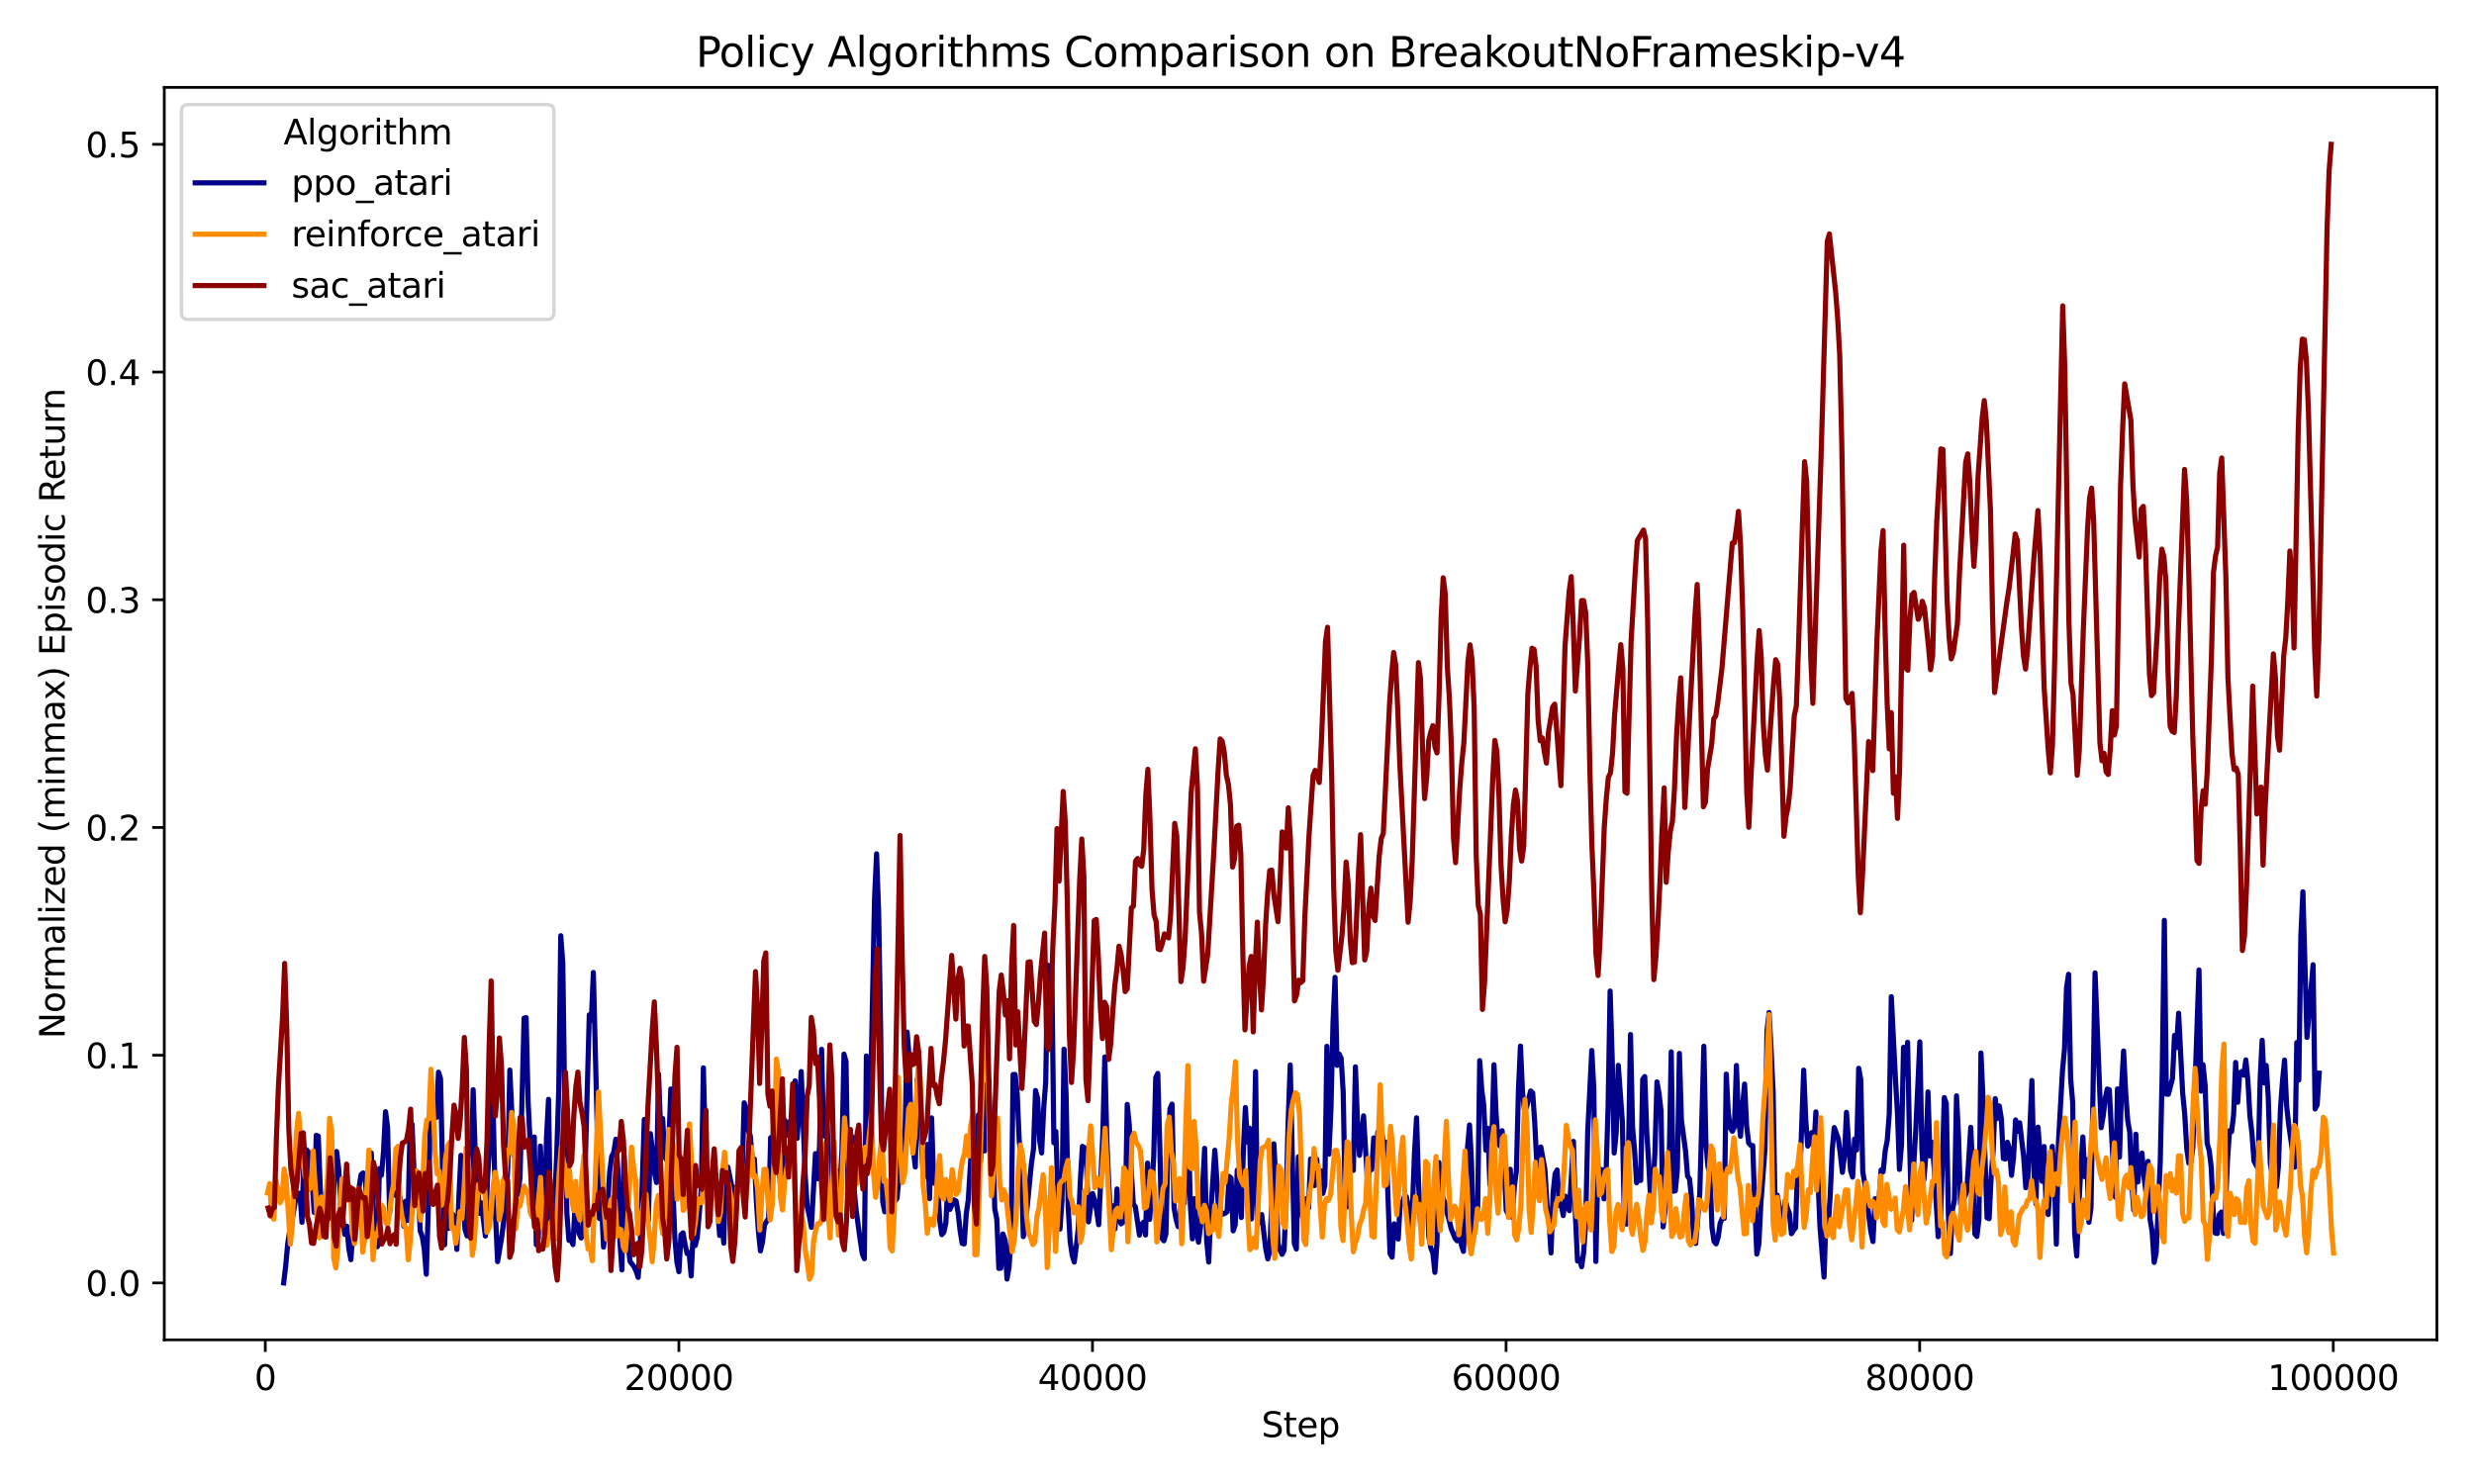 <?xml version="1.0" encoding="utf-8" standalone="no"?>
<!DOCTYPE svg PUBLIC "-//W3C//DTD SVG 1.1//EN"
  "http://www.w3.org/Graphics/SVG/1.1/DTD/svg11.dtd">
<svg xmlns:xlink="http://www.w3.org/1999/xlink" width="720pt" height="432pt" viewBox="0 0 720 432" xmlns="http://www.w3.org/2000/svg" version="1.1">
 <defs>
  <style type="text/css">*{stroke-linejoin: round; stroke-linecap: butt}</style>
 </defs>
 <g id="figure_1">
  <g id="patch_1">
   <path d="M 0 432 
L 720 432 
L 720 0 
L 0 0 
z
" style="fill: #ffffff"/>
  </g>
  <g id="axes_1">
   <g id="patch_2">
    <path d="M 47.81 390.04 
L 709.2 390.04 
L 709.2 25.44 
L 47.81 25.44 
z
" style="fill: #ffffff"/>
   </g>
   <g id="matplotlib.axis_1">
    <g id="xtick_1">
     <g id="line2d_1">
      <defs>
       <path id="me875986193" d="M 0 0 
L 0 3.5 
" style="stroke: #000000; stroke-width: 0.8"/>
      </defs>
      <g>
       <use xlink:href="#me875986193" x="77.205" y="390.04" style="stroke: #000000; stroke-width: 0.8"/>
      </g>
     </g>
     <g id="text_1">
      <!-- 0 -->
      <g transform="translate(74.024 404.638) scale(0.1 -0.1)">
       <defs>
        <path id="DejaVuSans-30" d="M 2034 4250 
Q 1547 4250 1301 3770 
Q 1056 3291 1056 2328 
Q 1056 1369 1301 889 
Q 1547 409 2034 409 
Q 2525 409 2770 889 
Q 3016 1369 3016 2328 
Q 3016 3291 2770 3770 
Q 2525 4250 2034 4250 
z
M 2034 4750 
Q 2819 4750 3233 4129 
Q 3647 3509 3647 2328 
Q 3647 1150 3233 529 
Q 2819 -91 2034 -91 
Q 1250 -91 836 529 
Q 422 1150 422 2328 
Q 422 3509 836 4129 
Q 1250 4750 2034 4750 
z
" transform="scale(0.016)"/>
       </defs>
       <use xlink:href="#DejaVuSans-30"/>
      </g>
     </g>
    </g>
    <g id="xtick_2">
     <g id="line2d_2">
      <g>
       <use xlink:href="#me875986193" x="197.572" y="390.04" style="stroke: #000000; stroke-width: 0.8"/>
      </g>
     </g>
     <g id="text_2">
      <!-- 20000 -->
      <g transform="translate(181.666 404.638) scale(0.1 -0.1)">
       <defs>
        <path id="DejaVuSans-32" d="M 1228 531 
L 3431 531 
L 3431 0 
L 469 0 
L 469 531 
Q 828 903 1448 1529 
Q 2069 2156 2228 2338 
Q 2531 2678 2651 2914 
Q 2772 3150 2772 3378 
Q 2772 3750 2511 3984 
Q 2250 4219 1831 4219 
Q 1534 4219 1204 4116 
Q 875 4013 500 3803 
L 500 4441 
Q 881 4594 1212 4672 
Q 1544 4750 1819 4750 
Q 2544 4750 2975 4387 
Q 3406 4025 3406 3419 
Q 3406 3131 3298 2873 
Q 3191 2616 2906 2266 
Q 2828 2175 2409 1742 
Q 1991 1309 1228 531 
z
" transform="scale(0.016)"/>
       </defs>
       <use xlink:href="#DejaVuSans-32"/>
       <use xlink:href="#DejaVuSans-30" transform="translate(63.623 0)"/>
       <use xlink:href="#DejaVuSans-30" transform="translate(127.246 0)"/>
       <use xlink:href="#DejaVuSans-30" transform="translate(190.869 0)"/>
       <use xlink:href="#DejaVuSans-30" transform="translate(254.492 0)"/>
      </g>
     </g>
    </g>
    <g id="xtick_3">
     <g id="line2d_3">
      <g>
       <use xlink:href="#me875986193" x="317.939" y="390.04" style="stroke: #000000; stroke-width: 0.8"/>
      </g>
     </g>
     <g id="text_3">
      <!-- 40000 -->
      <g transform="translate(302.033 404.638) scale(0.1 -0.1)">
       <defs>
        <path id="DejaVuSans-34" d="M 2419 4116 
L 825 1625 
L 2419 1625 
L 2419 4116 
z
M 2253 4666 
L 3047 4666 
L 3047 1625 
L 3713 1625 
L 3713 1100 
L 3047 1100 
L 3047 0 
L 2419 0 
L 2419 1100 
L 313 1100 
L 313 1709 
L 2253 4666 
z
" transform="scale(0.016)"/>
       </defs>
       <use xlink:href="#DejaVuSans-34"/>
       <use xlink:href="#DejaVuSans-30" transform="translate(63.623 0)"/>
       <use xlink:href="#DejaVuSans-30" transform="translate(127.246 0)"/>
       <use xlink:href="#DejaVuSans-30" transform="translate(190.869 0)"/>
       <use xlink:href="#DejaVuSans-30" transform="translate(254.492 0)"/>
      </g>
     </g>
    </g>
    <g id="xtick_4">
     <g id="line2d_4">
      <g>
       <use xlink:href="#me875986193" x="438.306" y="390.04" style="stroke: #000000; stroke-width: 0.8"/>
      </g>
     </g>
     <g id="text_4">
      <!-- 60000 -->
      <g transform="translate(422.4 404.638) scale(0.1 -0.1)">
       <defs>
        <path id="DejaVuSans-36" d="M 2113 2584 
Q 1688 2584 1439 2293 
Q 1191 2003 1191 1497 
Q 1191 994 1439 701 
Q 1688 409 2113 409 
Q 2538 409 2786 701 
Q 3034 994 3034 1497 
Q 3034 2003 2786 2293 
Q 2538 2584 2113 2584 
z
M 3366 4563 
L 3366 3988 
Q 3128 4100 2886 4159 
Q 2644 4219 2406 4219 
Q 1781 4219 1451 3797 
Q 1122 3375 1075 2522 
Q 1259 2794 1537 2939 
Q 1816 3084 2150 3084 
Q 2853 3084 3261 2657 
Q 3669 2231 3669 1497 
Q 3669 778 3244 343 
Q 2819 -91 2113 -91 
Q 1303 -91 875 529 
Q 447 1150 447 2328 
Q 447 3434 972 4092 
Q 1497 4750 2381 4750 
Q 2619 4750 2861 4703 
Q 3103 4656 3366 4563 
z
" transform="scale(0.016)"/>
       </defs>
       <use xlink:href="#DejaVuSans-36"/>
       <use xlink:href="#DejaVuSans-30" transform="translate(63.623 0)"/>
       <use xlink:href="#DejaVuSans-30" transform="translate(127.246 0)"/>
       <use xlink:href="#DejaVuSans-30" transform="translate(190.869 0)"/>
       <use xlink:href="#DejaVuSans-30" transform="translate(254.492 0)"/>
      </g>
     </g>
    </g>
    <g id="xtick_5">
     <g id="line2d_5">
      <g>
       <use xlink:href="#me875986193" x="558.673" y="390.04" style="stroke: #000000; stroke-width: 0.8"/>
      </g>
     </g>
     <g id="text_5">
      <!-- 80000 -->
      <g transform="translate(542.767 404.638) scale(0.1 -0.1)">
       <defs>
        <path id="DejaVuSans-38" d="M 2034 2216 
Q 1584 2216 1326 1975 
Q 1069 1734 1069 1313 
Q 1069 891 1326 650 
Q 1584 409 2034 409 
Q 2484 409 2743 651 
Q 3003 894 3003 1313 
Q 3003 1734 2745 1975 
Q 2488 2216 2034 2216 
z
M 1403 2484 
Q 997 2584 770 2862 
Q 544 3141 544 3541 
Q 544 4100 942 4425 
Q 1341 4750 2034 4750 
Q 2731 4750 3128 4425 
Q 3525 4100 3525 3541 
Q 3525 3141 3298 2862 
Q 3072 2584 2669 2484 
Q 3125 2378 3379 2068 
Q 3634 1759 3634 1313 
Q 3634 634 3220 271 
Q 2806 -91 2034 -91 
Q 1263 -91 848 271 
Q 434 634 434 1313 
Q 434 1759 690 2068 
Q 947 2378 1403 2484 
z
M 1172 3481 
Q 1172 3119 1398 2916 
Q 1625 2713 2034 2713 
Q 2441 2713 2670 2916 
Q 2900 3119 2900 3481 
Q 2900 3844 2670 4047 
Q 2441 4250 2034 4250 
Q 1625 4250 1398 4047 
Q 1172 3844 1172 3481 
z
" transform="scale(0.016)"/>
       </defs>
       <use xlink:href="#DejaVuSans-38"/>
       <use xlink:href="#DejaVuSans-30" transform="translate(63.623 0)"/>
       <use xlink:href="#DejaVuSans-30" transform="translate(127.246 0)"/>
       <use xlink:href="#DejaVuSans-30" transform="translate(190.869 0)"/>
       <use xlink:href="#DejaVuSans-30" transform="translate(254.492 0)"/>
      </g>
     </g>
    </g>
    <g id="xtick_6">
     <g id="line2d_6">
      <g>
       <use xlink:href="#me875986193" x="679.041" y="390.04" style="stroke: #000000; stroke-width: 0.8"/>
      </g>
     </g>
     <g id="text_6">
      <!-- 100000 -->
      <g transform="translate(659.953 404.638) scale(0.1 -0.1)">
       <defs>
        <path id="DejaVuSans-31" d="M 794 531 
L 1825 531 
L 1825 4091 
L 703 3866 
L 703 4441 
L 1819 4666 
L 2450 4666 
L 2450 531 
L 3481 531 
L 3481 0 
L 794 0 
L 794 531 
z
" transform="scale(0.016)"/>
       </defs>
       <use xlink:href="#DejaVuSans-31"/>
       <use xlink:href="#DejaVuSans-30" transform="translate(63.623 0)"/>
       <use xlink:href="#DejaVuSans-30" transform="translate(127.246 0)"/>
       <use xlink:href="#DejaVuSans-30" transform="translate(190.869 0)"/>
       <use xlink:href="#DejaVuSans-30" transform="translate(254.492 0)"/>
       <use xlink:href="#DejaVuSans-30" transform="translate(318.115 0)"/>
      </g>
     </g>
    </g>
    <g id="text_7">
     <!-- Step -->
     <g transform="translate(367.12 418.317) scale(0.1 -0.1)">
      <defs>
       <path id="DejaVuSans-53" d="M 3425 4513 
L 3425 3897 
Q 3066 4069 2747 4153 
Q 2428 4238 2131 4238 
Q 1616 4238 1336 4038 
Q 1056 3838 1056 3469 
Q 1056 3159 1242 3001 
Q 1428 2844 1947 2747 
L 2328 2669 
Q 3034 2534 3370 2195 
Q 3706 1856 3706 1288 
Q 3706 609 3251 259 
Q 2797 -91 1919 -91 
Q 1588 -91 1214 -16 
Q 841 59 441 206 
L 441 856 
Q 825 641 1194 531 
Q 1563 422 1919 422 
Q 2459 422 2753 634 
Q 3047 847 3047 1241 
Q 3047 1584 2836 1778 
Q 2625 1972 2144 2069 
L 1759 2144 
Q 1053 2284 737 2584 
Q 422 2884 422 3419 
Q 422 4038 858 4394 
Q 1294 4750 2059 4750 
Q 2388 4750 2728 4690 
Q 3069 4631 3425 4513 
z
" transform="scale(0.016)"/>
       <path id="DejaVuSans-74" d="M 1172 4494 
L 1172 3500 
L 2356 3500 
L 2356 3053 
L 1172 3053 
L 1172 1153 
Q 1172 725 1289 603 
Q 1406 481 1766 481 
L 2356 481 
L 2356 0 
L 1766 0 
Q 1100 0 847 248 
Q 594 497 594 1153 
L 594 3053 
L 172 3053 
L 172 3500 
L 594 3500 
L 594 4494 
L 1172 4494 
z
" transform="scale(0.016)"/>
       <path id="DejaVuSans-65" d="M 3597 1894 
L 3597 1613 
L 953 1613 
Q 991 1019 1311 708 
Q 1631 397 2203 397 
Q 2534 397 2845 478 
Q 3156 559 3463 722 
L 3463 178 
Q 3153 47 2828 -22 
Q 2503 -91 2169 -91 
Q 1331 -91 842 396 
Q 353 884 353 1716 
Q 353 2575 817 3079 
Q 1281 3584 2069 3584 
Q 2775 3584 3186 3129 
Q 3597 2675 3597 1894 
z
M 3022 2063 
Q 3016 2534 2758 2815 
Q 2500 3097 2075 3097 
Q 1594 3097 1305 2825 
Q 1016 2553 972 2059 
L 3022 2063 
z
" transform="scale(0.016)"/>
       <path id="DejaVuSans-70" d="M 1159 525 
L 1159 -1331 
L 581 -1331 
L 581 3500 
L 1159 3500 
L 1159 2969 
Q 1341 3281 1617 3432 
Q 1894 3584 2278 3584 
Q 2916 3584 3314 3078 
Q 3713 2572 3713 1747 
Q 3713 922 3314 415 
Q 2916 -91 2278 -91 
Q 1894 -91 1617 61 
Q 1341 213 1159 525 
z
M 3116 1747 
Q 3116 2381 2855 2742 
Q 2594 3103 2138 3103 
Q 1681 3103 1420 2742 
Q 1159 2381 1159 1747 
Q 1159 1113 1420 752 
Q 1681 391 2138 391 
Q 2594 391 2855 752 
Q 3116 1113 3116 1747 
z
" transform="scale(0.016)"/>
      </defs>
      <use xlink:href="#DejaVuSans-53"/>
      <use xlink:href="#DejaVuSans-74" transform="translate(63.477 0)"/>
      <use xlink:href="#DejaVuSans-65" transform="translate(102.686 0)"/>
      <use xlink:href="#DejaVuSans-70" transform="translate(164.209 0)"/>
     </g>
    </g>
   </g>
   <g id="matplotlib.axis_2">
    <g id="ytick_1">
     <g id="line2d_7">
      <defs>
       <path id="m7668f5ec4b" d="M 0 0 
L -3.5 0 
" style="stroke: #000000; stroke-width: 0.8"/>
      </defs>
      <g>
       <use xlink:href="#m7668f5ec4b" x="47.81" y="373.467" style="stroke: #000000; stroke-width: 0.8"/>
      </g>
     </g>
     <g id="text_8">
      <!-- 0.0 -->
      <g transform="translate(24.907 377.266) scale(0.1 -0.1)">
       <defs>
        <path id="DejaVuSans-2e" d="M 684 794 
L 1344 794 
L 1344 0 
L 684 0 
L 684 794 
z
" transform="scale(0.016)"/>
       </defs>
       <use xlink:href="#DejaVuSans-30"/>
       <use xlink:href="#DejaVuSans-2e" transform="translate(63.623 0)"/>
       <use xlink:href="#DejaVuSans-30" transform="translate(95.41 0)"/>
      </g>
     </g>
    </g>
    <g id="ytick_2">
     <g id="line2d_8">
      <g>
       <use xlink:href="#m7668f5ec4b" x="47.81" y="307.176" style="stroke: #000000; stroke-width: 0.8"/>
      </g>
     </g>
     <g id="text_9">
      <!-- 0.1 -->
      <g transform="translate(24.907 310.976) scale(0.1 -0.1)">
       <use xlink:href="#DejaVuSans-30"/>
       <use xlink:href="#DejaVuSans-2e" transform="translate(63.623 0)"/>
       <use xlink:href="#DejaVuSans-31" transform="translate(95.41 0)"/>
      </g>
     </g>
    </g>
    <g id="ytick_3">
     <g id="line2d_9">
      <g>
       <use xlink:href="#m7668f5ec4b" x="47.81" y="240.885" style="stroke: #000000; stroke-width: 0.8"/>
      </g>
     </g>
     <g id="text_10">
      <!-- 0.2 -->
      <g transform="translate(24.907 244.685) scale(0.1 -0.1)">
       <use xlink:href="#DejaVuSans-30"/>
       <use xlink:href="#DejaVuSans-2e" transform="translate(63.623 0)"/>
       <use xlink:href="#DejaVuSans-32" transform="translate(95.41 0)"/>
      </g>
     </g>
    </g>
    <g id="ytick_4">
     <g id="line2d_10">
      <g>
       <use xlink:href="#m7668f5ec4b" x="47.81" y="174.595" style="stroke: #000000; stroke-width: 0.8"/>
      </g>
     </g>
     <g id="text_11">
      <!-- 0.3 -->
      <g transform="translate(24.907 178.394) scale(0.1 -0.1)">
       <defs>
        <path id="DejaVuSans-33" d="M 2597 2516 
Q 3050 2419 3304 2112 
Q 3559 1806 3559 1356 
Q 3559 666 3084 287 
Q 2609 -91 1734 -91 
Q 1441 -91 1130 -33 
Q 819 25 488 141 
L 488 750 
Q 750 597 1062 519 
Q 1375 441 1716 441 
Q 2309 441 2620 675 
Q 2931 909 2931 1356 
Q 2931 1769 2642 2001 
Q 2353 2234 1838 2234 
L 1294 2234 
L 1294 2753 
L 1863 2753 
Q 2328 2753 2575 2939 
Q 2822 3125 2822 3475 
Q 2822 3834 2567 4026 
Q 2313 4219 1838 4219 
Q 1578 4219 1281 4162 
Q 984 4106 628 3988 
L 628 4550 
Q 988 4650 1302 4700 
Q 1616 4750 1894 4750 
Q 2613 4750 3031 4423 
Q 3450 4097 3450 3541 
Q 3450 3153 3228 2886 
Q 3006 2619 2597 2516 
z
" transform="scale(0.016)"/>
       </defs>
       <use xlink:href="#DejaVuSans-30"/>
       <use xlink:href="#DejaVuSans-2e" transform="translate(63.623 0)"/>
       <use xlink:href="#DejaVuSans-33" transform="translate(95.41 0)"/>
      </g>
     </g>
    </g>
    <g id="ytick_5">
     <g id="line2d_11">
      <g>
       <use xlink:href="#m7668f5ec4b" x="47.81" y="108.304" style="stroke: #000000; stroke-width: 0.8"/>
      </g>
     </g>
     <g id="text_12">
      <!-- 0.4 -->
      <g transform="translate(24.907 112.103) scale(0.1 -0.1)">
       <use xlink:href="#DejaVuSans-30"/>
       <use xlink:href="#DejaVuSans-2e" transform="translate(63.623 0)"/>
       <use xlink:href="#DejaVuSans-34" transform="translate(95.41 0)"/>
      </g>
     </g>
    </g>
    <g id="ytick_6">
     <g id="line2d_12">
      <g>
       <use xlink:href="#m7668f5ec4b" x="47.81" y="42.013" style="stroke: #000000; stroke-width: 0.8"/>
      </g>
     </g>
     <g id="text_13">
      <!-- 0.5 -->
      <g transform="translate(24.907 45.812) scale(0.1 -0.1)">
       <defs>
        <path id="DejaVuSans-35" d="M 691 4666 
L 3169 4666 
L 3169 4134 
L 1269 4134 
L 1269 2991 
Q 1406 3038 1543 3061 
Q 1681 3084 1819 3084 
Q 2600 3084 3056 2656 
Q 3513 2228 3513 1497 
Q 3513 744 3044 326 
Q 2575 -91 1722 -91 
Q 1428 -91 1123 -41 
Q 819 9 494 109 
L 494 744 
Q 775 591 1075 516 
Q 1375 441 1709 441 
Q 2250 441 2565 725 
Q 2881 1009 2881 1497 
Q 2881 1984 2565 2268 
Q 2250 2553 1709 2553 
Q 1456 2553 1204 2497 
Q 953 2441 691 2322 
L 691 4666 
z
" transform="scale(0.016)"/>
       </defs>
       <use xlink:href="#DejaVuSans-30"/>
       <use xlink:href="#DejaVuSans-2e" transform="translate(63.623 0)"/>
       <use xlink:href="#DejaVuSans-35" transform="translate(95.41 0)"/>
      </g>
     </g>
    </g>
    <g id="text_14">
     <!-- Normalized (minmax) Episodic Return -->
     <g transform="translate(18.827 302.377) rotate(-90) scale(0.1 -0.1)">
      <defs>
       <path id="DejaVuSans-4e" d="M 628 4666 
L 1478 4666 
L 3547 763 
L 3547 4666 
L 4159 4666 
L 4159 0 
L 3309 0 
L 1241 3903 
L 1241 0 
L 628 0 
L 628 4666 
z
" transform="scale(0.016)"/>
       <path id="DejaVuSans-6f" d="M 1959 3097 
Q 1497 3097 1228 2736 
Q 959 2375 959 1747 
Q 959 1119 1226 758 
Q 1494 397 1959 397 
Q 2419 397 2687 759 
Q 2956 1122 2956 1747 
Q 2956 2369 2687 2733 
Q 2419 3097 1959 3097 
z
M 1959 3584 
Q 2709 3584 3137 3096 
Q 3566 2609 3566 1747 
Q 3566 888 3137 398 
Q 2709 -91 1959 -91 
Q 1206 -91 779 398 
Q 353 888 353 1747 
Q 353 2609 779 3096 
Q 1206 3584 1959 3584 
z
" transform="scale(0.016)"/>
       <path id="DejaVuSans-72" d="M 2631 2963 
Q 2534 3019 2420 3045 
Q 2306 3072 2169 3072 
Q 1681 3072 1420 2755 
Q 1159 2438 1159 1844 
L 1159 0 
L 581 0 
L 581 3500 
L 1159 3500 
L 1159 2956 
Q 1341 3275 1631 3429 
Q 1922 3584 2338 3584 
Q 2397 3584 2469 3576 
Q 2541 3569 2628 3553 
L 2631 2963 
z
" transform="scale(0.016)"/>
       <path id="DejaVuSans-6d" d="M 3328 2828 
Q 3544 3216 3844 3400 
Q 4144 3584 4550 3584 
Q 5097 3584 5394 3201 
Q 5691 2819 5691 2113 
L 5691 0 
L 5113 0 
L 5113 2094 
Q 5113 2597 4934 2840 
Q 4756 3084 4391 3084 
Q 3944 3084 3684 2787 
Q 3425 2491 3425 1978 
L 3425 0 
L 2847 0 
L 2847 2094 
Q 2847 2600 2669 2842 
Q 2491 3084 2119 3084 
Q 1678 3084 1418 2786 
Q 1159 2488 1159 1978 
L 1159 0 
L 581 0 
L 581 3500 
L 1159 3500 
L 1159 2956 
Q 1356 3278 1631 3431 
Q 1906 3584 2284 3584 
Q 2666 3584 2933 3390 
Q 3200 3197 3328 2828 
z
" transform="scale(0.016)"/>
       <path id="DejaVuSans-61" d="M 2194 1759 
Q 1497 1759 1228 1600 
Q 959 1441 959 1056 
Q 959 750 1161 570 
Q 1363 391 1709 391 
Q 2188 391 2477 730 
Q 2766 1069 2766 1631 
L 2766 1759 
L 2194 1759 
z
M 3341 1997 
L 3341 0 
L 2766 0 
L 2766 531 
Q 2569 213 2275 61 
Q 1981 -91 1556 -91 
Q 1019 -91 701 211 
Q 384 513 384 1019 
Q 384 1609 779 1909 
Q 1175 2209 1959 2209 
L 2766 2209 
L 2766 2266 
Q 2766 2663 2505 2880 
Q 2244 3097 1772 3097 
Q 1472 3097 1187 3025 
Q 903 2953 641 2809 
L 641 3341 
Q 956 3463 1253 3523 
Q 1550 3584 1831 3584 
Q 2591 3584 2966 3190 
Q 3341 2797 3341 1997 
z
" transform="scale(0.016)"/>
       <path id="DejaVuSans-6c" d="M 603 4863 
L 1178 4863 
L 1178 0 
L 603 0 
L 603 4863 
z
" transform="scale(0.016)"/>
       <path id="DejaVuSans-69" d="M 603 3500 
L 1178 3500 
L 1178 0 
L 603 0 
L 603 3500 
z
M 603 4863 
L 1178 4863 
L 1178 4134 
L 603 4134 
L 603 4863 
z
" transform="scale(0.016)"/>
       <path id="DejaVuSans-7a" d="M 353 3500 
L 3084 3500 
L 3084 2975 
L 922 459 
L 3084 459 
L 3084 0 
L 275 0 
L 275 525 
L 2438 3041 
L 353 3041 
L 353 3500 
z
" transform="scale(0.016)"/>
       <path id="DejaVuSans-64" d="M 2906 2969 
L 2906 4863 
L 3481 4863 
L 3481 0 
L 2906 0 
L 2906 525 
Q 2725 213 2448 61 
Q 2172 -91 1784 -91 
Q 1150 -91 751 415 
Q 353 922 353 1747 
Q 353 2572 751 3078 
Q 1150 3584 1784 3584 
Q 2172 3584 2448 3432 
Q 2725 3281 2906 2969 
z
M 947 1747 
Q 947 1113 1208 752 
Q 1469 391 1925 391 
Q 2381 391 2643 752 
Q 2906 1113 2906 1747 
Q 2906 2381 2643 2742 
Q 2381 3103 1925 3103 
Q 1469 3103 1208 2742 
Q 947 2381 947 1747 
z
" transform="scale(0.016)"/>
       <path id="DejaVuSans-20" transform="scale(0.016)"/>
       <path id="DejaVuSans-28" d="M 1984 4856 
Q 1566 4138 1362 3434 
Q 1159 2731 1159 2009 
Q 1159 1288 1364 580 
Q 1569 -128 1984 -844 
L 1484 -844 
Q 1016 -109 783 600 
Q 550 1309 550 2009 
Q 550 2706 781 3412 
Q 1013 4119 1484 4856 
L 1984 4856 
z
" transform="scale(0.016)"/>
       <path id="DejaVuSans-6e" d="M 3513 2113 
L 3513 0 
L 2938 0 
L 2938 2094 
Q 2938 2591 2744 2837 
Q 2550 3084 2163 3084 
Q 1697 3084 1428 2787 
Q 1159 2491 1159 1978 
L 1159 0 
L 581 0 
L 581 3500 
L 1159 3500 
L 1159 2956 
Q 1366 3272 1645 3428 
Q 1925 3584 2291 3584 
Q 2894 3584 3203 3211 
Q 3513 2838 3513 2113 
z
" transform="scale(0.016)"/>
       <path id="DejaVuSans-78" d="M 3513 3500 
L 2247 1797 
L 3578 0 
L 2900 0 
L 1881 1375 
L 863 0 
L 184 0 
L 1544 1831 
L 300 3500 
L 978 3500 
L 1906 2253 
L 2834 3500 
L 3513 3500 
z
" transform="scale(0.016)"/>
       <path id="DejaVuSans-29" d="M 513 4856 
L 1013 4856 
Q 1481 4119 1714 3412 
Q 1947 2706 1947 2009 
Q 1947 1309 1714 600 
Q 1481 -109 1013 -844 
L 513 -844 
Q 928 -128 1133 580 
Q 1338 1288 1338 2009 
Q 1338 2731 1133 3434 
Q 928 4138 513 4856 
z
" transform="scale(0.016)"/>
       <path id="DejaVuSans-45" d="M 628 4666 
L 3578 4666 
L 3578 4134 
L 1259 4134 
L 1259 2753 
L 3481 2753 
L 3481 2222 
L 1259 2222 
L 1259 531 
L 3634 531 
L 3634 0 
L 628 0 
L 628 4666 
z
" transform="scale(0.016)"/>
       <path id="DejaVuSans-73" d="M 2834 3397 
L 2834 2853 
Q 2591 2978 2328 3040 
Q 2066 3103 1784 3103 
Q 1356 3103 1142 2972 
Q 928 2841 928 2578 
Q 928 2378 1081 2264 
Q 1234 2150 1697 2047 
L 1894 2003 
Q 2506 1872 2764 1633 
Q 3022 1394 3022 966 
Q 3022 478 2636 193 
Q 2250 -91 1575 -91 
Q 1294 -91 989 -36 
Q 684 19 347 128 
L 347 722 
Q 666 556 975 473 
Q 1284 391 1588 391 
Q 1994 391 2212 530 
Q 2431 669 2431 922 
Q 2431 1156 2273 1281 
Q 2116 1406 1581 1522 
L 1381 1569 
Q 847 1681 609 1914 
Q 372 2147 372 2553 
Q 372 3047 722 3315 
Q 1072 3584 1716 3584 
Q 2034 3584 2315 3537 
Q 2597 3491 2834 3397 
z
" transform="scale(0.016)"/>
       <path id="DejaVuSans-63" d="M 3122 3366 
L 3122 2828 
Q 2878 2963 2633 3030 
Q 2388 3097 2138 3097 
Q 1578 3097 1268 2742 
Q 959 2388 959 1747 
Q 959 1106 1268 751 
Q 1578 397 2138 397 
Q 2388 397 2633 464 
Q 2878 531 3122 666 
L 3122 134 
Q 2881 22 2623 -34 
Q 2366 -91 2075 -91 
Q 1284 -91 818 406 
Q 353 903 353 1747 
Q 353 2603 823 3093 
Q 1294 3584 2113 3584 
Q 2378 3584 2631 3529 
Q 2884 3475 3122 3366 
z
" transform="scale(0.016)"/>
       <path id="DejaVuSans-52" d="M 2841 2188 
Q 3044 2119 3236 1894 
Q 3428 1669 3622 1275 
L 4263 0 
L 3584 0 
L 2988 1197 
Q 2756 1666 2539 1819 
Q 2322 1972 1947 1972 
L 1259 1972 
L 1259 0 
L 628 0 
L 628 4666 
L 2053 4666 
Q 2853 4666 3247 4331 
Q 3641 3997 3641 3322 
Q 3641 2881 3436 2590 
Q 3231 2300 2841 2188 
z
M 1259 4147 
L 1259 2491 
L 2053 2491 
Q 2509 2491 2742 2702 
Q 2975 2913 2975 3322 
Q 2975 3731 2742 3939 
Q 2509 4147 2053 4147 
L 1259 4147 
z
" transform="scale(0.016)"/>
       <path id="DejaVuSans-75" d="M 544 1381 
L 544 3500 
L 1119 3500 
L 1119 1403 
Q 1119 906 1312 657 
Q 1506 409 1894 409 
Q 2359 409 2629 706 
Q 2900 1003 2900 1516 
L 2900 3500 
L 3475 3500 
L 3475 0 
L 2900 0 
L 2900 538 
Q 2691 219 2414 64 
Q 2138 -91 1772 -91 
Q 1169 -91 856 284 
Q 544 659 544 1381 
z
M 1991 3584 
L 1991 3584 
z
" transform="scale(0.016)"/>
      </defs>
      <use xlink:href="#DejaVuSans-4e"/>
      <use xlink:href="#DejaVuSans-6f" transform="translate(74.805 0)"/>
      <use xlink:href="#DejaVuSans-72" transform="translate(135.986 0)"/>
      <use xlink:href="#DejaVuSans-6d" transform="translate(175.35 0)"/>
      <use xlink:href="#DejaVuSans-61" transform="translate(272.762 0)"/>
      <use xlink:href="#DejaVuSans-6c" transform="translate(334.041 0)"/>
      <use xlink:href="#DejaVuSans-69" transform="translate(361.824 0)"/>
      <use xlink:href="#DejaVuSans-7a" transform="translate(389.607 0)"/>
      <use xlink:href="#DejaVuSans-65" transform="translate(442.098 0)"/>
      <use xlink:href="#DejaVuSans-64" transform="translate(503.621 0)"/>
      <use xlink:href="#DejaVuSans-20" transform="translate(567.098 0)"/>
      <use xlink:href="#DejaVuSans-28" transform="translate(598.885 0)"/>
      <use xlink:href="#DejaVuSans-6d" transform="translate(637.898 0)"/>
      <use xlink:href="#DejaVuSans-69" transform="translate(735.311 0)"/>
      <use xlink:href="#DejaVuSans-6e" transform="translate(763.094 0)"/>
      <use xlink:href="#DejaVuSans-6d" transform="translate(826.473 0)"/>
      <use xlink:href="#DejaVuSans-61" transform="translate(923.885 0)"/>
      <use xlink:href="#DejaVuSans-78" transform="translate(985.164 0)"/>
      <use xlink:href="#DejaVuSans-29" transform="translate(1044.344 0)"/>
      <use xlink:href="#DejaVuSans-20" transform="translate(1083.357 0)"/>
      <use xlink:href="#DejaVuSans-45" transform="translate(1115.145 0)"/>
      <use xlink:href="#DejaVuSans-70" transform="translate(1178.328 0)"/>
      <use xlink:href="#DejaVuSans-69" transform="translate(1241.805 0)"/>
      <use xlink:href="#DejaVuSans-73" transform="translate(1269.588 0)"/>
      <use xlink:href="#DejaVuSans-6f" transform="translate(1321.688 0)"/>
      <use xlink:href="#DejaVuSans-64" transform="translate(1382.869 0)"/>
      <use xlink:href="#DejaVuSans-69" transform="translate(1446.346 0)"/>
      <use xlink:href="#DejaVuSans-63" transform="translate(1474.129 0)"/>
      <use xlink:href="#DejaVuSans-20" transform="translate(1529.109 0)"/>
      <use xlink:href="#DejaVuSans-52" transform="translate(1560.896 0)"/>
      <use xlink:href="#DejaVuSans-65" transform="translate(1625.879 0)"/>
      <use xlink:href="#DejaVuSans-74" transform="translate(1687.402 0)"/>
      <use xlink:href="#DejaVuSans-75" transform="translate(1726.611 0)"/>
      <use xlink:href="#DejaVuSans-72" transform="translate(1789.99 0)"/>
      <use xlink:href="#DejaVuSans-6e" transform="translate(1829.354 0)"/>
     </g>
    </g>
   </g>
   <g id="line2d_13">
    <path d="M 82.549 373.467 
L 83.142 368.541 
L 83.735 362.011 
L 84.328 358.148 
L 84.921 355.696 
L 86.107 348.817 
L 86.7 347.315 
L 87.293 347.421 
L 87.886 355.82 
L 88.479 334.546 
L 89.072 334.621 
L 89.665 335.23 
L 90.258 344.861 
L 90.851 344.178 
L 91.444 352.975 
L 92.037 330.493 
L 92.63 330.757 
L 93.223 346.322 
L 93.816 356.128 
L 95.002 352.386 
L 95.595 354.757 
L 96.188 342.156 
L 96.781 354.218 
L 97.374 340.498 
L 97.967 335.202 
L 98.56 340.157 
L 99.153 349.504 
L 100.339 359.349 
L 100.932 356.945 
L 101.525 363.511 
L 102.118 366.697 
L 103.304 350.653 
L 103.897 346.958 
L 104.49 345.667 
L 105.083 341.933 
L 105.676 341.452 
L 106.269 342.885 
L 106.862 350.441 
L 107.455 353.686 
L 108.048 335.625 
L 108.641 352.961 
L 109.234 362.534 
L 109.827 362.913 
L 110.42 340.197 
L 111.013 342.099 
L 111.606 335.351 
L 112.199 323.611 
L 112.792 328.098 
L 113.385 353.025 
L 113.978 346.26 
L 115.164 347.965 
L 115.757 348.398 
L 116.35 348.433 
L 116.943 351.116 
L 117.536 356.965 
L 118.129 349.633 
L 118.722 355.278 
L 119.315 329.113 
L 119.908 327.261 
L 120.501 341.529 
L 121.094 344.829 
L 121.687 344.05 
L 122.28 358.324 
L 122.873 359.881 
L 123.466 363.502 
L 124.059 370.93 
L 124.652 351.414 
L 125.245 325.048 
L 125.838 322.184 
L 126.431 324.134 
L 127.024 325.29 
L 127.617 312.11 
L 128.21 313.995 
L 128.803 341.273 
L 129.396 362.375 
L 129.989 347.19 
L 130.582 357.585 
L 131.768 353.499 
L 132.361 354.652 
L 132.954 363.719 
L 133.547 348.559 
L 134.14 336.324 
L 134.733 348.451 
L 135.326 357.819 
L 135.919 359.79 
L 136.512 357.494 
L 137.105 342.364 
L 137.698 317.225 
L 138.291 335.417 
L 138.884 339.91 
L 139.477 353.221 
L 140.07 350.113 
L 141.256 359.811 
L 141.849 343.587 
L 142.442 333.94 
L 143.035 311.151 
L 143.628 327.258 
L 144.221 354.073 
L 144.814 367.26 
L 146 360.172 
L 147.186 350.723 
L 147.779 339.987 
L 148.372 311.497 
L 149.557 336.584 
L 150.15 333.769 
L 150.743 347.649 
L 151.336 342.79 
L 152.522 296.376 
L 153.115 296.237 
L 153.708 320.989 
L 154.301 332.907 
L 154.894 348.61 
L 155.487 330.982 
L 156.08 362.327 
L 156.673 360.337 
L 157.266 333.64 
L 157.859 347.878 
L 158.452 359 
L 159.045 331.121 
L 159.638 320.02 
L 160.231 357.444 
L 160.824 358.474 
L 161.417 349.957 
L 162.01 336.331 
L 162.603 317.531 
L 163.196 272.39 
L 163.789 280.302 
L 164.382 323.547 
L 164.975 353.252 
L 165.568 361.065 
L 166.161 360.914 
L 166.754 362.303 
L 167.347 351.422 
L 167.94 354.495 
L 168.533 359.16 
L 169.126 360.384 
L 169.719 358.477 
L 170.312 339.274 
L 171.498 295.426 
L 172.091 297.038 
L 172.684 283.091 
L 174.463 354.732 
L 175.056 350.522 
L 175.649 363.047 
L 176.835 350.935 
L 177.428 341.232 
L 178.021 336.608 
L 178.614 335.515 
L 179.207 331.639 
L 179.8 340.365 
L 180.393 361.003 
L 180.986 369.675 
L 181.579 335.922 
L 182.172 354.165 
L 182.765 362.237 
L 183.358 367.223 
L 184.544 368.758 
L 185.137 370.083 
L 185.73 371.874 
L 186.323 362.505 
L 187.509 325.87 
L 188.102 335.517 
L 188.695 355.343 
L 189.288 330.012 
L 189.881 335.024 
L 190.474 341.409 
L 191.067 344.237 
L 191.66 312.664 
L 192.253 328.808 
L 192.846 325.575 
L 193.439 336.703 
L 194.032 337.724 
L 194.625 333.922 
L 195.218 317.013 
L 195.811 345.599 
L 196.404 360.417 
L 196.997 367.453 
L 197.59 370.199 
L 198.183 359.437 
L 198.776 358.884 
L 199.369 362.241 
L 199.962 364.931 
L 200.555 364.629 
L 201.148 371.441 
L 201.741 358.694 
L 202.334 362.572 
L 202.927 360.195 
L 204.113 345.926 
L 204.706 310.853 
L 205.299 335.073 
L 205.892 347.943 
L 207.078 344.158 
L 207.671 346.364 
L 208.264 345.813 
L 208.857 351.93 
L 209.45 359.653 
L 210.043 353.376 
L 210.636 361.874 
L 211.229 339.68 
L 211.822 339.746 
L 213.008 345.553 
L 213.601 345.654 
L 214.194 348.853 
L 214.787 345.654 
L 215.973 342.401 
L 216.566 321.038 
L 217.159 322.717 
L 217.752 329.077 
L 218.345 330.561 
L 218.938 337.382 
L 219.531 337.396 
L 220.123 349.687 
L 220.716 358.344 
L 221.309 364.154 
L 221.902 361.515 
L 222.495 356.519 
L 223.681 354.639 
L 224.274 331.209 
L 224.867 332.079 
L 225.46 323.581 
L 226.053 336.19 
L 226.646 337.66 
L 227.239 346.972 
L 228.425 326.156 
L 229.018 330.5 
L 229.611 326.614 
L 230.204 333.931 
L 231.39 314.66 
L 231.983 331.401 
L 232.576 322.911 
L 233.169 311.934 
L 234.355 342.657 
L 234.948 351.401 
L 235.541 353.963 
L 236.134 357.297 
L 237.32 335.82 
L 237.913 343.177 
L 238.506 333.612 
L 239.099 305.457 
L 239.692 330.686 
L 240.285 323.054 
L 240.878 330.352 
L 241.471 344.377 
L 242.064 348.915 
L 242.657 348.107 
L 243.25 341.584 
L 243.843 340.892 
L 244.436 345.316 
L 245.029 335.148 
L 245.622 306.858 
L 246.215 309.078 
L 246.808 346.074 
L 247.401 330.598 
L 247.994 330.983 
L 248.587 346.514 
L 249.18 352.404 
L 250.366 361.181 
L 250.959 365.015 
L 251.552 366.423 
L 252.145 307.411 
L 252.738 337.391 
L 253.331 320.52 
L 254.517 261.562 
L 255.11 248.553 
L 255.703 265.413 
L 256.296 300.3 
L 256.889 349.739 
L 257.482 352.755 
L 258.075 345.783 
L 258.668 347.221 
L 259.261 346.119 
L 259.854 345.966 
L 260.447 349.616 
L 261.04 348.938 
L 261.633 342.795 
L 262.226 329.746 
L 262.819 341.648 
L 263.412 328.88 
L 264.005 300.452 
L 264.598 307.828 
L 265.191 330.259 
L 265.784 334.513 
L 266.377 339.723 
L 266.97 314.218 
L 267.563 317.699 
L 268.156 333.038 
L 268.749 342.923 
L 269.342 340.548 
L 269.935 333.121 
L 270.528 348.925 
L 271.121 325.416 
L 271.714 344.323 
L 272.307 344.599 
L 272.9 345.42 
L 273.493 355.278 
L 274.086 359.398 
L 274.679 358.703 
L 275.272 355.96 
L 275.865 344.714 
L 276.458 352.06 
L 277.644 349.305 
L 278.237 349.59 
L 278.83 352.983 
L 279.423 358.328 
L 280.016 361.955 
L 280.609 362.108 
L 281.202 353.382 
L 281.795 349.317 
L 282.981 329.682 
L 283.574 326.71 
L 284.167 347.994 
L 284.76 324.545 
L 285.353 338.138 
L 285.946 319.582 
L 286.539 335.045 
L 287.132 316.204 
L 287.725 314.21 
L 288.318 331.89 
L 288.911 328.653 
L 289.504 351.902 
L 290.096 354.876 
L 290.689 369.241 
L 291.282 369.152 
L 291.875 359.205 
L 292.468 360.932 
L 293.061 372.341 
L 293.654 368.917 
L 294.247 359.817 
L 294.84 312.803 
L 295.433 312.789 
L 296.026 318.258 
L 296.619 331.992 
L 297.212 337.521 
L 297.805 359.979 
L 298.398 356.77 
L 300.177 338.685 
L 300.77 334.513 
L 301.363 317.45 
L 301.956 319.663 
L 302.549 331.945 
L 303.142 335.636 
L 303.735 322.781 
L 304.328 315.026 
L 304.921 280.917 
L 305.514 296.33 
L 306.107 282.555 
L 306.7 332.666 
L 307.293 329.388 
L 307.886 347.846 
L 308.479 357.798 
L 309.072 349.291 
L 309.665 305.422 
L 310.258 318.457 
L 310.851 351.042 
L 311.444 361.363 
L 312.037 365.388 
L 312.63 367.39 
L 313.223 362.86 
L 313.816 357.45 
L 314.409 343.644 
L 315.002 333.719 
L 315.595 334.078 
L 316.188 338.375 
L 316.781 355.705 
L 317.967 347.442 
L 318.56 349.366 
L 319.153 352.415 
L 319.746 356.525 
L 320.932 330.641 
L 321.525 307.7 
L 322.118 331.884 
L 322.711 345.182 
L 323.304 355.824 
L 323.897 351.039 
L 324.49 357.739 
L 325.083 346.112 
L 325.676 355.01 
L 326.269 356.271 
L 326.862 355.811 
L 327.455 355.14 
L 328.048 321.502 
L 328.641 327.401 
L 329.234 340.683 
L 329.827 350.572 
L 330.42 351.298 
L 331.606 359.548 
L 332.199 356.479 
L 332.792 355.807 
L 333.385 359.509 
L 333.978 338.563 
L 334.571 354.978 
L 335.164 347.412 
L 335.757 336.732 
L 336.35 313.677 
L 336.943 312.482 
L 337.536 333.683 
L 338.129 360.453 
L 338.722 361.203 
L 339.315 359.224 
L 339.908 334.048 
L 340.501 322.773 
L 341.094 321.408 
L 341.687 351.64 
L 342.28 355.024 
L 342.873 357.072 
L 343.466 354.004 
L 344.059 346.357 
L 344.652 350.323 
L 345.838 328.039 
L 346.431 350.869 
L 347.024 360.645 
L 347.617 348.926 
L 348.21 357.926 
L 348.803 361.62 
L 349.396 356.941 
L 350.582 334.277 
L 351.175 361.277 
L 351.768 367.392 
L 352.361 353.009 
L 353.547 334.826 
L 354.14 343.622 
L 354.733 354.095 
L 355.326 352.679 
L 355.919 353.437 
L 356.512 353.176 
L 357.105 352.77 
L 357.698 342.464 
L 358.291 342.948 
L 358.884 358.31 
L 359.477 356.556 
L 360.07 340.624 
L 361.255 354.434 
L 361.848 335.022 
L 362.441 322.404 
L 363.034 332.49 
L 363.627 328.387 
L 364.22 354.828 
L 364.813 342.376 
L 365.406 311.952 
L 365.999 356.366 
L 367.185 353.567 
L 368.371 363.56 
L 368.964 366.462 
L 369.557 364.056 
L 370.743 332.961 
L 371.336 344.985 
L 371.929 361.91 
L 372.522 363.922 
L 373.115 365.141 
L 373.708 363.952 
L 374.301 348.621 
L 374.894 326.263 
L 375.487 310.02 
L 376.673 361.952 
L 377.266 363.593 
L 377.859 336.754 
L 378.452 344.438 
L 379.045 354.216 
L 379.638 351.925 
L 380.231 348.898 
L 380.824 351.701 
L 381.417 337.374 
L 382.01 340.436 
L 382.603 345.123 
L 383.196 337.458 
L 383.789 344.124 
L 384.382 340.819 
L 384.975 347.424 
L 385.568 345.021 
L 386.161 304.59 
L 386.754 335.999 
L 387.347 322.753 
L 387.94 297.699 
L 388.533 284.524 
L 389.126 310.134 
L 389.719 306.836 
L 390.312 308.085 
L 390.905 317.851 
L 391.498 349.97 
L 392.091 351.308 
L 392.684 336.925 
L 393.277 340.097 
L 393.87 340.703 
L 394.463 310.556 
L 395.056 326.386 
L 395.649 336.321 
L 396.835 324.829 
L 398.021 344.792 
L 398.614 339.751 
L 399.207 340.474 
L 399.8 331.253 
L 400.393 338.052 
L 400.986 329.532 
L 401.579 334.865 
L 402.172 329.719 
L 402.765 334.29 
L 403.358 332.463 
L 404.544 364.95 
L 405.137 365.963 
L 405.73 356.256 
L 406.323 359.023 
L 406.916 360.695 
L 407.509 349.963 
L 408.102 350.459 
L 408.695 348.375 
L 409.288 348.339 
L 409.881 351.323 
L 410.474 358.336 
L 411.067 351.233 
L 411.66 335.518 
L 412.253 325.396 
L 412.846 344.566 
L 413.439 356.946 
L 414.625 350.435 
L 415.218 342.703 
L 415.811 359.899 
L 416.404 363.312 
L 416.997 364.745 
L 417.59 370.396 
L 418.183 361.908 
L 418.776 338.435 
L 419.369 345.671 
L 419.962 348.877 
L 420.555 350.208 
L 421.148 353.136 
L 421.741 355.164 
L 422.334 357.679 
L 423.52 360.576 
L 424.113 361.219 
L 424.706 355.104 
L 425.299 362.396 
L 425.892 364.281 
L 426.485 352.696 
L 427.078 334.162 
L 427.671 327.468 
L 428.264 338.696 
L 428.857 359.899 
L 429.45 356.82 
L 430.043 351.593 
L 430.636 308.759 
L 431.228 317.148 
L 431.821 321.819 
L 432.414 334.823 
L 433.007 328.451 
L 433.6 344.95 
L 434.193 330.698 
L 434.786 309.946 
L 435.379 323.924 
L 435.972 332.687 
L 436.565 333.629 
L 437.158 329.157 
L 437.751 338.808 
L 438.344 352.397 
L 438.937 353.472 
L 439.53 340.378 
L 440.123 354.425 
L 440.716 345.411 
L 441.309 340.881 
L 441.902 317.391 
L 442.495 304.516 
L 443.088 317.93 
L 443.681 323.402 
L 444.274 322.255 
L 445.46 317.592 
L 446.053 318.137 
L 446.646 326.857 
L 447.239 338.498 
L 447.832 339.76 
L 448.425 333.896 
L 449.611 340.442 
L 450.204 350.646 
L 450.797 355.361 
L 451.39 364.745 
L 451.983 347.338 
L 452.576 341.688 
L 453.169 340.589 
L 453.762 350.959 
L 454.355 350.537 
L 454.948 353.863 
L 455.541 348.205 
L 456.134 351.214 
L 456.727 352.417 
L 457.913 332.267 
L 458.506 354.36 
L 459.099 367.077 
L 459.692 366.556 
L 460.285 368.749 
L 460.878 364.666 
L 461.471 356.212 
L 462.064 329.505 
L 463.25 305.791 
L 463.843 317.024 
L 464.436 367.224 
L 465.029 339.17 
L 465.622 344.98 
L 466.215 340.471 
L 466.808 348.992 
L 467.401 341.537 
L 467.994 322.343 
L 468.587 288.5 
L 469.18 307.749 
L 469.773 335.644 
L 470.366 329.674 
L 470.959 310.113 
L 472.145 326.462 
L 472.738 355.533 
L 473.331 356.345 
L 473.924 335.816 
L 474.517 301.149 
L 475.11 327.932 
L 475.703 334.928 
L 476.296 344.317 
L 476.889 342.666 
L 477.482 343.646 
L 478.075 314.194 
L 478.668 313.394 
L 479.261 329.771 
L 479.854 339.168 
L 480.447 350.376 
L 481.04 347.003 
L 481.633 335.268 
L 482.226 314.944 
L 482.819 318.266 
L 483.412 323.463 
L 484.005 357.167 
L 485.191 347.313 
L 485.784 337.413 
L 486.377 306.21 
L 486.97 346.789 
L 487.563 346.639 
L 488.156 340.375 
L 488.749 306.643 
L 489.342 326.167 
L 490.528 334.913 
L 491.121 342.334 
L 491.714 343.235 
L 492.307 349.284 
L 492.9 360.658 
L 493.493 361.979 
L 494.679 347.366 
L 495.865 304.561 
L 496.458 332.499 
L 497.051 339.629 
L 497.644 341.605 
L 498.237 357.359 
L 498.83 361.379 
L 499.423 362.104 
L 500.016 360.242 
L 500.609 356.104 
L 501.202 354.616 
L 501.794 354.671 
L 502.387 312.665 
L 502.98 323.908 
L 503.573 328.392 
L 504.166 329.321 
L 504.759 328.06 
L 505.352 310.16 
L 505.945 325.633 
L 506.538 330.772 
L 507.131 322.002 
L 507.724 315.566 
L 508.317 327.786 
L 508.91 332.72 
L 509.503 333.396 
L 510.096 333.476 
L 510.689 351.026 
L 511.282 365.069 
L 511.875 362.185 
L 512.468 350.184 
L 513.654 334.565 
L 514.247 300.018 
L 514.84 294.743 
L 515.433 305.286 
L 516.026 317.873 
L 516.619 352.734 
L 517.212 347.891 
L 518.398 354.236 
L 518.991 355.757 
L 519.584 349.403 
L 520.177 351.738 
L 520.77 353.211 
L 521.363 359.139 
L 521.956 358.164 
L 522.549 357.46 
L 523.142 339.535 
L 523.735 344.644 
L 524.921 311.52 
L 525.514 325.835 
L 526.107 333.631 
L 526.7 332.703 
L 527.293 329.692 
L 527.886 334.083 
L 528.479 323.683 
L 529.072 343.09 
L 529.665 357.224 
L 530.851 371.775 
L 531.444 352.568 
L 532.037 357.364 
L 532.63 348.172 
L 533.223 334.76 
L 533.816 328.24 
L 535.002 331.523 
L 535.595 335.96 
L 536.188 341.265 
L 536.781 336.394 
L 537.374 323.808 
L 538.56 340.761 
L 539.153 342.668 
L 539.746 331.551 
L 540.339 334.761 
L 540.932 310.98 
L 541.525 314.227 
L 542.118 341.146 
L 542.711 344.572 
L 544.49 358.682 
L 545.083 361.429 
L 545.676 348.943 
L 546.269 350.236 
L 546.862 349.134 
L 547.455 340.568 
L 548.048 341.103 
L 548.641 335.034 
L 549.234 331.966 
L 549.827 324.209 
L 550.42 290.138 
L 551.606 313.718 
L 552.199 323.847 
L 552.792 340.42 
L 553.385 333.349 
L 553.978 304.873 
L 554.571 312.691 
L 555.164 303.411 
L 555.757 333.361 
L 556.35 355.224 
L 556.943 338.994 
L 557.536 329.158 
L 558.722 303.293 
L 559.315 334.482 
L 559.908 343.419 
L 560.501 335.954 
L 561.094 317.85 
L 561.687 336.498 
L 562.28 332.527 
L 562.873 339.617 
L 564.059 360 
L 564.652 356.931 
L 565.245 339.943 
L 565.838 319.514 
L 566.431 321.248 
L 567.024 353.604 
L 567.617 364.905 
L 568.21 352.206 
L 568.803 349.346 
L 569.396 319.002 
L 569.989 330.845 
L 570.582 350.484 
L 571.175 349.87 
L 572.36 347.028 
L 573.546 328.17 
L 574.139 341.96 
L 574.732 359.208 
L 575.325 359.943 
L 575.918 355.065 
L 576.511 306.536 
L 577.104 319.777 
L 578.29 354.533 
L 578.883 354.765 
L 579.476 342.652 
L 580.069 334.84 
L 580.662 319.819 
L 581.255 325.636 
L 581.848 321.949 
L 582.441 325.631 
L 583.034 337.247 
L 583.627 337.41 
L 584.22 332.502 
L 584.813 334.471 
L 585.406 342.146 
L 585.999 336.817 
L 586.592 326.024 
L 587.185 329.338 
L 587.778 326.852 
L 588.964 336.987 
L 589.557 345.765 
L 590.15 342.908 
L 591.336 314.548 
L 591.929 340.992 
L 592.522 350.476 
L 593.115 328.12 
L 594.301 343.865 
L 594.894 333.764 
L 595.487 351.776 
L 596.08 353.556 
L 597.266 333.714 
L 597.859 342.519 
L 598.452 362.19 
L 599.045 332.842 
L 600.231 311.81 
L 600.824 305.402 
L 601.417 287.52 
L 602.01 283.617 
L 602.603 313.797 
L 603.196 320.856 
L 603.789 359.022 
L 604.382 365.622 
L 604.975 351.542 
L 605.568 340.179 
L 606.161 330.984 
L 606.754 342.561 
L 607.347 337.574 
L 607.94 355.823 
L 608.533 351.642 
L 609.719 283.217 
L 611.498 328.277 
L 612.091 324.827 
L 612.684 319.712 
L 613.277 317.034 
L 613.87 317.234 
L 615.056 340.304 
L 615.649 348.517 
L 616.242 316.982 
L 616.835 336.824 
L 617.428 316.623 
L 618.021 305.939 
L 618.614 317.829 
L 619.207 326.047 
L 619.8 329.549 
L 620.393 344.581 
L 620.986 352.315 
L 621.579 330.182 
L 622.172 344.057 
L 622.765 337.853 
L 623.358 335.672 
L 623.951 342.485 
L 624.544 347.168 
L 625.137 338.077 
L 625.73 354.957 
L 626.323 358.506 
L 626.916 367.486 
L 627.509 364.633 
L 628.695 338.052 
L 629.288 311.041 
L 629.881 267.922 
L 630.474 318.511 
L 631.067 318.532 
L 632.253 313.935 
L 632.846 301.399 
L 633.439 304.944 
L 634.032 294.956 
L 635.218 318.265 
L 635.811 324.279 
L 636.404 334.338 
L 636.997 338.577 
L 637.59 338.291 
L 638.183 334.048 
L 639.962 282.364 
L 640.555 317.622 
L 641.148 309.93 
L 641.741 315.965 
L 642.334 332.818 
L 642.926 334.877 
L 643.519 339.749 
L 644.112 353.008 
L 644.705 358.965 
L 645.298 359.08 
L 645.891 353.529 
L 646.484 352.829 
L 647.077 359.065 
L 647.67 351.508 
L 648.263 337.682 
L 648.856 329.137 
L 649.449 329.436 
L 650.042 324.568 
L 650.635 309.279 
L 651.228 320.878 
L 651.821 312.357 
L 652.414 311.928 
L 653.007 312.971 
L 653.6 308.55 
L 654.193 314.56 
L 654.786 324.82 
L 655.379 329.893 
L 655.972 338.04 
L 657.158 340.158 
L 657.751 314.451 
L 658.344 302.826 
L 658.937 315.238 
L 659.53 310.129 
L 660.123 319.544 
L 660.716 338.537 
L 661.309 342.479 
L 661.902 339.788 
L 662.495 345.494 
L 663.088 339.294 
L 663.681 322.641 
L 664.274 314.63 
L 664.867 308.605 
L 665.46 321.741 
L 666.053 327.247 
L 667.832 339.752 
L 668.425 303.494 
L 669.018 314.399 
L 669.611 272.321 
L 670.204 259.609 
L 671.39 301.995 
L 673.169 280.842 
L 673.762 322.822 
L 674.355 321.651 
L 674.948 312.41 
L 674.948 312.41 
" clip-path="url(#pe83727ad24)" style="fill: none; stroke: #00008b; stroke-width: 1.5; stroke-linecap: square"/>
   </g>
   <g id="line2d_14">
    <path d="M 77.873 347.3 
L 78.475 344.553 
L 79.077 353.985 
L 79.679 354.911 
L 80.281 343.59 
L 80.883 346.269 
L 81.484 350.157 
L 82.086 348.87 
L 82.688 340.309 
L 83.29 343.615 
L 84.494 362.173 
L 85.096 356.49 
L 85.697 340.599 
L 86.299 329.596 
L 86.901 324.092 
L 87.503 332.234 
L 88.707 342.346 
L 89.309 343.637 
L 89.91 346.327 
L 90.512 345.684 
L 91.114 335.018 
L 92.318 355.416 
L 92.92 360.354 
L 93.522 348.437 
L 94.124 354.693 
L 94.725 349.518 
L 95.327 342.726 
L 95.929 325.527 
L 96.531 329.595 
L 97.133 366.262 
L 97.735 369.106 
L 98.337 363.323 
L 98.938 350.427 
L 99.54 343.113 
L 100.142 348.3 
L 100.744 349.358 
L 101.346 344.785 
L 101.948 345.774 
L 102.55 358.746 
L 103.152 362.049 
L 103.753 356.588 
L 104.355 345.963 
L 104.957 349.572 
L 105.559 364.499 
L 106.161 360.524 
L 106.763 346.124 
L 107.365 334.779 
L 108.568 366.689 
L 109.17 359.205 
L 109.772 359.717 
L 110.374 356.494 
L 110.976 350.761 
L 111.578 351.554 
L 112.18 355.605 
L 112.781 356.727 
L 113.383 353.059 
L 113.985 347.662 
L 114.587 344.442 
L 115.189 334.47 
L 115.791 333.703 
L 116.393 349.942 
L 116.994 354.145 
L 117.596 356.64 
L 118.198 357.419 
L 118.8 366.724 
L 119.402 361.248 
L 120.004 351.752 
L 120.606 344.127 
L 121.207 340.762 
L 121.809 351.51 
L 122.411 355.202 
L 123.013 345.279 
L 123.615 330.68 
L 124.217 326.026 
L 124.819 325.7 
L 125.421 311.271 
L 126.022 321.663 
L 126.624 335.292 
L 127.226 341.75 
L 127.828 340.889 
L 128.43 350.87 
L 129.032 350.429 
L 129.634 337.456 
L 130.235 333.646 
L 130.837 332.553 
L 131.439 357.49 
L 132.041 357.355 
L 132.643 361.924 
L 133.245 358.491 
L 133.847 352.673 
L 134.449 354.713 
L 135.05 346.039 
L 135.652 334.094 
L 136.254 337.169 
L 136.856 346.243 
L 137.458 365.391 
L 138.06 361.155 
L 138.662 351.547 
L 139.263 344.754 
L 139.865 346.985 
L 140.467 343.289 
L 141.069 345.927 
L 141.671 358.721 
L 142.273 357.55 
L 142.875 353.429 
L 143.477 345.482 
L 144.078 341.273 
L 144.68 343.993 
L 145.282 355.107 
L 145.884 352.228 
L 146.486 343.486 
L 147.088 342.027 
L 147.69 334.767 
L 148.291 335.529 
L 148.893 323.832 
L 149.495 327.738 
L 150.097 357.656 
L 150.699 351.076 
L 151.301 351.098 
L 152.505 345.278 
L 153.106 346.357 
L 153.708 347.763 
L 154.31 352.877 
L 154.912 354.269 
L 155.514 354.615 
L 156.116 357.759 
L 156.718 349.393 
L 157.319 342.74 
L 157.921 356.803 
L 159.125 362.504 
L 159.727 359.404 
L 160.329 355.687 
L 160.931 354.709 
L 161.532 360.708 
L 162.134 353.138 
L 162.736 341.411 
L 163.338 333.886 
L 163.94 337.761 
L 164.542 340.25 
L 165.144 348.174 
L 165.746 340.686 
L 166.347 348.525 
L 166.949 352.411 
L 167.551 343.89 
L 168.153 353.257 
L 168.755 355.16 
L 169.357 342.711 
L 169.959 336.361 
L 170.56 359.449 
L 171.162 363.601 
L 171.764 363.225 
L 172.366 367.008 
L 174.172 317.874 
L 175.977 354.147 
L 176.579 360.786 
L 177.181 354.075 
L 177.783 349.374 
L 178.385 348.619 
L 178.987 349.54 
L 179.588 359.845 
L 180.19 357.741 
L 180.792 358.009 
L 181.394 363.09 
L 181.996 364.21 
L 182.598 356.602 
L 183.802 333.943 
L 184.403 340.046 
L 185.005 343.717 
L 185.607 359.102 
L 186.209 357.986 
L 187.413 348.827 
L 188.015 347.632 
L 188.616 355.854 
L 189.218 360.771 
L 189.82 367.316 
L 190.422 360.112 
L 191.024 350.275 
L 191.626 347.967 
L 192.829 359.056 
L 193.431 355.448 
L 194.635 328.768 
L 195.237 335.599 
L 195.839 333.004 
L 196.441 338.08 
L 197.043 349.123 
L 197.644 336.52 
L 198.246 343.589 
L 198.848 352.368 
L 199.45 351.288 
L 200.654 327.191 
L 201.256 338.611 
L 201.857 359.191 
L 202.459 355.064 
L 203.061 348.905 
L 203.663 350.158 
L 204.265 350.049 
L 204.867 341.775 
L 205.469 340.973 
L 206.071 349.114 
L 206.672 349.183 
L 207.274 343.4 
L 207.876 344.103 
L 208.478 347.554 
L 209.08 355.592 
L 209.682 353.068 
L 210.284 340.701 
L 210.885 335.413 
L 211.487 343.739 
L 212.089 344.654 
L 212.691 348.277 
L 213.293 353.195 
L 213.895 359.167 
L 214.497 345.482 
L 215.099 345.764 
L 215.7 335.946 
L 216.302 345.871 
L 216.904 350.12 
L 218.71 333.963 
L 219.312 342.592 
L 219.913 342.283 
L 220.515 346.338 
L 221.117 358.086 
L 221.719 347.732 
L 222.321 340.433 
L 222.923 340.421 
L 223.525 349.949 
L 224.126 355.163 
L 224.728 350.687 
L 225.33 335.675 
L 225.932 308.295 
L 226.534 311.983 
L 227.136 348.512 
L 227.738 352.212 
L 228.34 344.037 
L 228.941 340.152 
L 229.543 337.548 
L 230.145 331.085 
L 230.747 323.367 
L 231.349 345.63 
L 231.951 360.803 
L 232.553 359.819 
L 233.154 353.904 
L 233.756 356.008 
L 234.358 363.965 
L 234.96 367.568 
L 235.562 372.379 
L 236.164 371.067 
L 236.766 361.397 
L 237.368 358.103 
L 237.969 356.225 
L 238.571 356.264 
L 239.173 354.799 
L 240.377 332.641 
L 240.979 352.325 
L 241.581 360.391 
L 242.784 332.382 
L 243.988 359.563 
L 244.59 355.165 
L 245.192 338.458 
L 245.794 325.409 
L 246.997 340.647 
L 247.599 334.753 
L 248.201 333.802 
L 248.803 336.406 
L 249.405 344.556 
L 250.007 339.451 
L 250.609 338.584 
L 251.21 338.27 
L 251.812 333.963 
L 252.414 336.066 
L 253.618 324.317 
L 254.22 341.562 
L 254.822 348.541 
L 255.424 344.918 
L 256.025 336.28 
L 256.627 331.21 
L 257.229 343.912 
L 257.831 343.581 
L 258.433 349.583 
L 259.035 363.154 
L 259.637 364.143 
L 260.238 352.817 
L 260.84 326.618 
L 261.442 313.625 
L 262.044 334.988 
L 262.646 344.238 
L 263.248 341.958 
L 264.451 322.786 
L 265.053 321.471 
L 265.655 335.685 
L 266.257 330.381 
L 266.859 316.247 
L 267.461 307.778 
L 268.063 319.418 
L 268.665 345.201 
L 269.266 350.148 
L 269.868 359.007 
L 270.47 354.924 
L 271.072 354.955 
L 271.674 356.657 
L 272.276 352.243 
L 272.878 340.996 
L 273.479 336.421 
L 274.081 348.315 
L 274.683 349.04 
L 275.285 343.354 
L 275.887 344.548 
L 276.489 349.482 
L 277.091 340.5 
L 278.294 347.697 
L 278.896 346.831 
L 279.498 341.43 
L 280.1 337.794 
L 280.702 335.73 
L 281.304 330.664 
L 281.906 336.581 
L 282.507 327.616 
L 283.109 324.745 
L 283.711 365.272 
L 284.313 365.222 
L 284.915 349.626 
L 286.119 307.622 
L 286.721 296.017 
L 287.322 300.734 
L 287.924 332.024 
L 288.526 348.137 
L 289.128 342.163 
L 289.73 331.059 
L 290.332 325.471 
L 290.934 344.207 
L 291.535 349.31 
L 292.137 346.401 
L 292.739 347.936 
L 294.545 364.395 
L 295.147 361.147 
L 295.748 353.678 
L 296.35 340.64 
L 296.952 333.314 
L 297.554 336.109 
L 298.156 341.665 
L 298.758 353.922 
L 299.36 359.178 
L 299.962 360.249 
L 300.563 362.314 
L 301.165 361.584 
L 301.767 354.187 
L 302.369 351.611 
L 303.573 341.976 
L 304.175 350.252 
L 304.776 369.001 
L 305.378 357.44 
L 305.98 339.928 
L 306.582 348.863 
L 307.184 364.283 
L 308.388 344.756 
L 308.99 343.803 
L 309.591 343.472 
L 310.193 339.901 
L 310.795 337.829 
L 311.397 348.138 
L 311.999 349.831 
L 312.601 353.102 
L 313.203 351.476 
L 313.804 351.304 
L 314.406 361.626 
L 315.008 359.155 
L 315.61 346.666 
L 316.212 347.237 
L 316.814 335.315 
L 317.416 327.742 
L 318.619 345.747 
L 319.221 342.962 
L 319.823 344.484 
L 320.425 345.317 
L 321.629 328.424 
L 323.434 363.815 
L 324.036 357.342 
L 324.638 352.473 
L 325.24 351.716 
L 325.842 354.3 
L 326.444 352.254 
L 327.046 339.952 
L 327.647 341.068 
L 328.249 361.5 
L 328.851 350.162 
L 329.453 331.145 
L 330.055 329.887 
L 330.657 332.574 
L 331.259 333.355 
L 331.86 334.901 
L 332.462 341.056 
L 333.064 351.7 
L 333.666 351.312 
L 334.268 346.941 
L 334.87 340.984 
L 335.472 341.346 
L 336.073 347.721 
L 336.675 361.531 
L 337.277 355.134 
L 338.481 345.965 
L 339.083 344.615 
L 339.685 327.626 
L 340.287 325.199 
L 340.888 335.211 
L 341.49 338.275 
L 342.092 349.625 
L 342.694 345.461 
L 343.296 343.064 
L 343.898 362.064 
L 344.5 348.38 
L 345.101 327.208 
L 345.703 310.2 
L 346.305 339.834 
L 346.907 340.275 
L 347.509 326.454 
L 348.111 333.903 
L 348.713 351.453 
L 349.315 352.364 
L 349.916 355.671 
L 350.518 350.865 
L 351.12 352.633 
L 351.722 359.118 
L 352.926 358.02 
L 353.528 350.979 
L 354.129 357.296 
L 354.731 359.952 
L 355.333 349.543 
L 355.935 341.607 
L 356.537 344.186 
L 357.741 331.091 
L 358.343 321.079 
L 358.944 316.509 
L 359.546 309.072 
L 360.148 331.647 
L 360.75 342.433 
L 361.352 343.914 
L 361.954 345.05 
L 362.556 340.73 
L 363.157 354.28 
L 363.759 363.778 
L 364.361 363.116 
L 364.963 360.399 
L 365.565 363.13 
L 366.769 337.988 
L 367.37 334.123 
L 368.574 333.529 
L 369.176 331.926 
L 370.38 359.774 
L 370.982 366.304 
L 372.185 339.46 
L 372.787 340.48 
L 373.389 356.064 
L 373.991 357.37 
L 374.593 346.005 
L 375.195 330.504 
L 375.797 323.04 
L 376.398 320.226 
L 377 318.084 
L 377.602 318.714 
L 378.204 324.486 
L 379.408 360.931 
L 380.01 362.301 
L 380.612 351.656 
L 381.213 346.673 
L 381.815 343.353 
L 382.417 334.342 
L 383.019 340.023 
L 383.621 339.319 
L 384.223 351.209 
L 384.825 360.153 
L 385.426 350.808 
L 386.028 348.903 
L 386.63 349.441 
L 387.232 347.826 
L 388.436 334.94 
L 389.038 334.901 
L 389.64 338.552 
L 390.241 357.273 
L 390.843 361.138 
L 392.047 332.341 
L 392.649 333.018 
L 393.251 353.619 
L 393.853 364.404 
L 394.454 361.738 
L 395.056 360.157 
L 395.658 356.424 
L 396.26 355.09 
L 396.862 352.14 
L 397.464 350.291 
L 398.066 337.212 
L 399.269 359.792 
L 399.871 360.181 
L 401.075 333.015 
L 401.677 315.769 
L 402.279 332.29 
L 402.881 345.197 
L 403.482 344.776 
L 404.686 327.886 
L 405.288 334.09 
L 405.89 345.337 
L 406.492 353.612 
L 407.094 345.978 
L 407.695 336.015 
L 408.297 331.048 
L 408.899 350.37 
L 409.501 355.592 
L 410.103 362.381 
L 410.705 366.518 
L 411.307 355.924 
L 411.909 348.365 
L 412.51 352.593 
L 413.112 350.618 
L 413.714 362.23 
L 414.316 351.958 
L 414.918 338.095 
L 415.52 338.873 
L 416.122 361.877 
L 416.723 361.902 
L 417.325 343.349 
L 417.927 336.674 
L 418.529 350.167 
L 419.131 358.238 
L 419.733 351.596 
L 420.335 337.47 
L 420.937 326.425 
L 421.538 343.241 
L 422.14 354.954 
L 423.344 351.129 
L 423.946 352.295 
L 424.548 359.479 
L 425.15 354.387 
L 426.353 335.074 
L 427.557 361.902 
L 428.159 365.003 
L 428.761 360.844 
L 429.363 358.131 
L 429.964 351.882 
L 430.566 353.921 
L 431.168 354.999 
L 431.77 353.066 
L 432.372 348.899 
L 432.974 359.02 
L 433.576 349.848 
L 434.178 332.981 
L 434.779 327.975 
L 435.381 346.731 
L 435.983 353.16 
L 436.585 344.028 
L 437.187 331.462 
L 437.789 330.59 
L 438.391 341.187 
L 438.992 354.4 
L 439.594 347.016 
L 440.196 345.504 
L 440.798 359.448 
L 441.4 360.935 
L 442.002 357.514 
L 442.604 350.902 
L 443.206 332.245 
L 443.807 320.055 
L 444.409 327.604 
L 445.011 352.325 
L 445.613 358.768 
L 446.215 350.2 
L 446.817 338.334 
L 447.419 346.67 
L 448.02 349.561 
L 448.622 337.569 
L 449.224 344.182 
L 449.826 352.082 
L 450.428 354.495 
L 451.03 358.606 
L 452.234 356.566 
L 452.835 350.469 
L 453.437 348.916 
L 454.039 349.018 
L 454.641 348.448 
L 455.243 339.528 
L 455.845 327.576 
L 456.447 331.394 
L 457.048 333.775 
L 457.65 334.986 
L 458.252 347.4 
L 458.854 354.199 
L 459.456 346.546 
L 460.058 357.142 
L 460.66 361.519 
L 461.262 351.643 
L 461.863 350.339 
L 462.465 354.704 
L 463.067 358.066 
L 464.271 325.988 
L 464.873 334.885 
L 465.475 347.917 
L 466.076 347.209 
L 466.678 343.065 
L 467.28 341.004 
L 467.882 340.469 
L 468.484 355.688 
L 469.086 364.319 
L 469.688 362.851 
L 470.289 352.945 
L 470.891 350.629 
L 471.493 353.687 
L 472.095 358.006 
L 472.697 352.495 
L 473.299 334.274 
L 473.901 332.607 
L 474.503 356.523 
L 475.104 359.332 
L 475.706 353.817 
L 476.308 350.59 
L 476.91 354.378 
L 477.512 360.091 
L 478.114 363.986 
L 478.716 361.681 
L 479.317 352.941 
L 479.919 347.914 
L 480.521 356.016 
L 481.123 351.834 
L 481.725 340.354 
L 482.327 342.449 
L 482.929 342.57 
L 483.531 352.722 
L 484.132 355.439 
L 485.336 335.512 
L 486.54 359.943 
L 487.142 358.495 
L 487.744 351.852 
L 488.345 356.881 
L 488.947 360.125 
L 489.549 359.852 
L 490.151 352.765 
L 490.753 347.892 
L 491.355 361.216 
L 491.957 362.43 
L 492.559 361.474 
L 493.16 361.559 
L 493.762 357.774 
L 494.364 349.209 
L 494.966 349.685 
L 495.568 351.663 
L 496.17 352.299 
L 496.772 349.958 
L 497.373 340.938 
L 497.975 333.59 
L 498.577 335.205 
L 499.179 345.342 
L 499.781 352.198 
L 500.383 338.818 
L 500.985 342.075 
L 501.586 354.29 
L 502.188 342.432 
L 502.79 340.2 
L 503.392 341.126 
L 503.994 337.222 
L 504.596 331.223 
L 505.8 343.008 
L 506.401 345.667 
L 507.605 359.191 
L 508.207 359.091 
L 508.809 345.066 
L 509.411 349.471 
L 510.013 355.407 
L 510.614 349.121 
L 511.216 350.68 
L 511.818 347.593 
L 512.42 339.898 
L 513.022 326.093 
L 514.226 309.198 
L 514.828 295.337 
L 516.031 355.987 
L 516.633 360.985 
L 517.235 348.538 
L 517.837 355.608 
L 518.439 359.352 
L 519.041 358.925 
L 520.244 341.886 
L 520.846 345.163 
L 521.448 345.683 
L 522.05 340.9 
L 522.652 342.202 
L 523.254 338.786 
L 523.856 333.255 
L 524.457 347.142 
L 525.059 357.334 
L 525.661 353.532 
L 526.263 346.364 
L 526.865 347.177 
L 527.467 338.108 
L 528.069 330.938 
L 528.67 346.462 
L 529.874 325.363 
L 531.078 356.558 
L 531.68 359.838 
L 532.282 358.843 
L 532.884 354.953 
L 533.485 360.294 
L 534.087 353.569 
L 534.689 348.247 
L 535.291 357.121 
L 537.097 346.408 
L 537.698 346.432 
L 538.3 356.572 
L 538.902 360.926 
L 540.106 350.598 
L 540.708 343.896 
L 541.31 349.624 
L 541.911 363.007 
L 542.513 347.418 
L 543.115 344.34 
L 543.717 349.025 
L 544.319 351.132 
L 544.921 349.653 
L 545.523 350.295 
L 546.125 354.518 
L 546.726 350.394 
L 547.328 342.318 
L 547.93 355.638 
L 548.532 356.752 
L 549.134 344.758 
L 550.338 352.037 
L 550.939 351.09 
L 551.541 348.756 
L 552.143 357.951 
L 552.745 358.623 
L 553.949 352.095 
L 554.551 345.433 
L 555.754 358.026 
L 556.958 338.831 
L 557.56 350.065 
L 558.162 353.622 
L 558.764 341.654 
L 559.366 338.77 
L 559.967 348.687 
L 560.569 356.035 
L 561.171 353.103 
L 562.375 343.829 
L 562.977 343.849 
L 563.579 326.803 
L 564.782 356.872 
L 565.384 355.85 
L 565.986 365.088 
L 566.588 365.885 
L 567.19 361.401 
L 567.792 354.502 
L 568.394 353.176 
L 568.995 355.012 
L 569.597 359.107 
L 570.199 361.009 
L 570.801 349.789 
L 571.403 344.837 
L 572.005 355.371 
L 572.607 358.107 
L 573.208 355.106 
L 574.412 338.128 
L 575.014 335.168 
L 575.616 346.987 
L 576.218 347.695 
L 576.82 339.942 
L 577.422 335.241 
L 578.023 328.329 
L 578.625 319.413 
L 579.227 322.126 
L 579.829 336.081 
L 580.431 341.591 
L 581.033 340.651 
L 581.635 344.363 
L 582.236 359.415 
L 582.838 356.771 
L 583.44 345.535 
L 584.042 356.067 
L 584.644 358.876 
L 585.246 352.785 
L 585.848 361.273 
L 586.45 362.448 
L 587.051 358.711 
L 587.653 353.85 
L 588.857 351.586 
L 589.459 351.303 
L 590.061 349.448 
L 590.663 349.063 
L 591.264 343.73 
L 591.866 348.911 
L 592.468 349.444 
L 593.07 351.826 
L 593.672 366.044 
L 594.274 355.668 
L 594.876 349.523 
L 595.478 351.426 
L 596.079 339.784 
L 596.681 335.216 
L 597.283 347.856 
L 597.885 342.092 
L 598.487 341.658 
L 599.089 344.763 
L 599.691 335.635 
L 600.292 329.65 
L 600.894 325.446 
L 601.496 329.368 
L 602.098 337.398 
L 602.7 349.649 
L 603.904 326.605 
L 604.505 346.3 
L 605.107 358.529 
L 605.709 355.867 
L 606.311 349.338 
L 606.913 352.701 
L 607.515 354.585 
L 608.117 338.552 
L 609.32 322.901 
L 609.922 335.144 
L 610.524 337.588 
L 611.126 340.972 
L 611.728 343.339 
L 612.932 337.042 
L 613.533 344.934 
L 614.135 348.905 
L 615.339 332.671 
L 616.543 354.26 
L 617.145 354.943 
L 617.747 347.817 
L 618.348 343.125 
L 618.95 342.096 
L 619.552 345.769 
L 620.154 339.895 
L 621.358 353.531 
L 621.96 348.491 
L 623.163 354.212 
L 623.765 353.724 
L 625.571 339.241 
L 626.173 340.34 
L 626.775 352.711 
L 627.978 345.312 
L 628.58 350.335 
L 629.182 359.502 
L 629.784 361.543 
L 630.386 342.249 
L 630.988 345.494 
L 631.589 341.636 
L 632.191 346.666 
L 632.793 343.419 
L 633.395 347.34 
L 633.997 336.496 
L 634.599 336.457 
L 635.201 353.302 
L 635.803 355.55 
L 636.404 354.414 
L 637.006 354.581 
L 637.608 340.147 
L 638.21 322.112 
L 638.812 310.999 
L 639.414 322.693 
L 640.016 331.917 
L 640.617 337.314 
L 641.219 355.341 
L 641.821 356.531 
L 642.423 366.621 
L 643.025 359.642 
L 643.627 350.067 
L 644.229 348.152 
L 644.83 348.786 
L 645.432 344.821 
L 646.034 331.742 
L 646.636 311.138 
L 647.238 303.926 
L 647.84 357.832 
L 648.442 359.9 
L 649.044 347.345 
L 649.645 349.76 
L 650.247 353.591 
L 650.849 348.945 
L 651.451 349.677 
L 652.053 355.851 
L 652.655 355.682 
L 653.257 355.894 
L 653.858 345.923 
L 654.46 343.713 
L 655.062 356.007 
L 655.664 361.264 
L 656.266 361.922 
L 657.47 332.595 
L 658.673 351.088 
L 659.877 354.477 
L 660.479 352.648 
L 661.683 327.557 
L 662.285 358.066 
L 662.886 355.184 
L 663.488 349.891 
L 664.09 354.211 
L 665.294 359.586 
L 666.498 346.392 
L 667.1 334.992 
L 667.701 327.59 
L 668.303 328.872 
L 668.905 333.449 
L 669.507 345.119 
L 670.109 348.418 
L 670.711 359.738 
L 671.313 364.684 
L 671.914 357.719 
L 672.516 347.184 
L 673.118 340.695 
L 673.72 342.801 
L 674.322 340.282 
L 674.924 339.447 
L 675.526 335.622 
L 676.127 325.251 
L 676.729 326.128 
L 677.933 345.817 
L 678.535 358.067 
L 679.137 364.745 
L 679.137 364.745 
" clip-path="url(#pe83727ad24)" style="fill: none; stroke: #ff8c00; stroke-width: 1.5; stroke-linecap: square"/>
   </g>
   <g id="line2d_15">
    <path d="M 78.036 351.661 
L 78.637 353.933 
L 79.238 351.838 
L 79.839 351.508 
L 80.44 331.464 
L 81.041 315.988 
L 82.243 295.783 
L 82.844 280.453 
L 83.445 298.882 
L 84.046 328.622 
L 84.647 340.237 
L 85.849 348.38 
L 86.45 344.016 
L 87.652 329.917 
L 88.253 329.78 
L 88.854 338.769 
L 89.455 354.08 
L 90.056 356.335 
L 90.657 361.824 
L 91.258 361.973 
L 91.859 357.82 
L 93.061 351.718 
L 93.662 353.699 
L 94.263 359.958 
L 94.864 360.139 
L 96.066 337.049 
L 96.667 342.757 
L 97.268 360.086 
L 97.869 362.771 
L 98.47 353.866 
L 99.071 352.077 
L 99.672 356.876 
L 100.874 338.885 
L 101.475 349.258 
L 102.076 345.776 
L 102.677 346.102 
L 103.278 360.821 
L 104.48 345.999 
L 105.081 347.835 
L 105.682 348.721 
L 106.283 348.646 
L 106.884 360 
L 108.086 349.879 
L 108.687 338.322 
L 109.288 340.931 
L 111.091 362.17 
L 111.692 360.965 
L 112.293 360.31 
L 112.894 357.539 
L 113.495 362.067 
L 114.096 359.929 
L 114.697 359.419 
L 115.298 362.213 
L 115.899 345.434 
L 116.5 337.222 
L 117.101 332.72 
L 117.702 332.483 
L 118.303 331.893 
L 118.904 328.675 
L 119.505 322.873 
L 120.106 340.802 
L 120.707 350.982 
L 121.308 344.069 
L 121.909 341.468 
L 122.51 346.09 
L 123.111 352.551 
L 123.712 341.625 
L 124.313 345.776 
L 124.914 338.299 
L 125.515 350.165 
L 126.116 350.613 
L 126.717 346.991 
L 127.318 344.993 
L 127.919 359.76 
L 128.52 363.347 
L 129.121 357.015 
L 129.722 352.521 
L 130.323 349.022 
L 130.924 341.676 
L 131.525 330.572 
L 132.126 321.724 
L 132.727 324.328 
L 133.328 331.386 
L 133.929 326.053 
L 134.53 316.173 
L 135.131 302.017 
L 135.732 311.308 
L 136.333 353.856 
L 136.934 360.469 
L 137.535 347.689 
L 138.136 339.648 
L 138.737 334.454 
L 139.338 336.995 
L 139.939 346.225 
L 140.54 346.791 
L 141.141 345.506 
L 141.742 331.841 
L 142.343 304.953 
L 142.944 285.547 
L 143.545 320.403 
L 144.146 324.915 
L 144.747 317.884 
L 145.348 302.171 
L 145.949 310.319 
L 146.55 333.225 
L 147.151 342.729 
L 147.752 343.678 
L 148.353 365.998 
L 148.954 364.221 
L 149.555 355.345 
L 150.156 349.55 
L 151.358 325.311 
L 151.959 325.505 
L 152.56 333.987 
L 153.161 332.362 
L 153.762 331.833 
L 154.363 340.079 
L 154.964 350.3 
L 155.565 357.196 
L 156.166 355.016 
L 156.767 364.082 
L 157.368 363.523 
L 157.969 363.604 
L 158.57 358.965 
L 159.171 348.78 
L 159.772 341.154 
L 160.373 346.199 
L 160.974 360.683 
L 161.575 368.848 
L 162.176 372.644 
L 162.777 362.996 
L 163.979 325.722 
L 164.58 312.191 
L 165.181 323.785 
L 165.782 339.392 
L 166.383 338.018 
L 166.984 324.931 
L 167.585 316.364 
L 168.186 312.097 
L 168.787 321.033 
L 169.388 323.911 
L 169.989 327.97 
L 171.191 356.675 
L 171.792 352.944 
L 172.393 353.552 
L 172.994 350.941 
L 173.595 352.003 
L 174.196 347.539 
L 174.797 347.203 
L 175.398 346.186 
L 175.999 351.073 
L 176.6 354.422 
L 177.201 352.308 
L 177.802 369.867 
L 178.403 360.044 
L 179.004 343.484 
L 179.605 335.177 
L 180.206 334.782 
L 180.807 326.457 
L 181.408 331.775 
L 182.009 343.751 
L 182.61 351.465 
L 183.211 353.158 
L 183.812 357.959 
L 184.413 365.287 
L 185.014 364.076 
L 185.615 361.921 
L 186.216 368.78 
L 186.817 363.694 
L 188.019 335.498 
L 188.62 321.099 
L 189.822 299.751 
L 190.423 291.65 
L 191.024 304.511 
L 192.827 354.528 
L 193.428 358.172 
L 194.029 366.49 
L 194.63 361.61 
L 196.433 313.133 
L 197.034 304.869 
L 197.635 336.183 
L 198.236 337.538 
L 198.837 347.76 
L 200.039 329.041 
L 200.64 349.881 
L 201.242 360.47 
L 201.843 354.77 
L 202.444 339.266 
L 203.045 345.172 
L 203.646 342.858 
L 204.247 346.205 
L 205.449 323.181 
L 206.05 357.11 
L 206.651 355.506 
L 207.252 341.171 
L 207.853 334.437 
L 209.055 353.643 
L 209.656 348.321 
L 210.257 340.726 
L 210.858 344.017 
L 211.459 341.351 
L 212.06 346.011 
L 212.661 362.787 
L 213.262 367.204 
L 213.863 361.434 
L 214.464 349.51 
L 215.065 334.986 
L 215.666 334.037 
L 216.267 347.802 
L 216.868 354.282 
L 217.469 340.572 
L 218.07 329.981 
L 219.873 282.829 
L 220.474 293.395 
L 221.075 315.395 
L 221.676 299.764 
L 222.277 279.741 
L 222.878 277.389 
L 223.479 318.53 
L 224.08 322.051 
L 224.681 317.596 
L 225.282 338.411 
L 225.883 341.328 
L 226.484 334.706 
L 227.686 314.05 
L 228.287 335.517 
L 228.888 334.326 
L 229.489 342.656 
L 230.691 315.514 
L 231.893 369.889 
L 232.494 362.265 
L 233.095 356.9 
L 233.696 344.229 
L 234.297 336.772 
L 234.898 319.055 
L 235.499 316.074 
L 236.1 296.168 
L 236.701 299.699 
L 237.302 309.596 
L 237.903 307.666 
L 238.504 320.301 
L 239.105 344.988 
L 239.706 355.015 
L 240.307 343.109 
L 241.509 304.164 
L 242.11 314.573 
L 242.711 341.223 
L 243.312 353.988 
L 243.913 355.735 
L 244.514 353.6 
L 245.115 361.578 
L 245.716 363.811 
L 246.317 355.977 
L 247.519 328.804 
L 248.12 354.137 
L 248.721 345.035 
L 249.322 330.714 
L 249.923 327.511 
L 250.524 339.677 
L 251.125 346.158 
L 251.726 339.722 
L 252.327 341.752 
L 252.928 339.044 
L 253.529 330.169 
L 254.731 284.298 
L 255.332 276.201 
L 255.933 308.816 
L 256.534 332.153 
L 257.135 334.718 
L 258.938 317.066 
L 259.539 352.778 
L 260.14 337.385 
L 261.943 243.211 
L 262.544 277.479 
L 263.145 304.425 
L 263.746 314.65 
L 264.347 314.486 
L 264.948 306.878 
L 265.549 309.953 
L 266.15 309.622 
L 266.751 301.805 
L 267.352 306.093 
L 267.953 320.772 
L 268.554 332.612 
L 269.155 330.585 
L 269.756 327.937 
L 270.958 305.18 
L 271.559 315.944 
L 272.16 315.678 
L 272.761 319.099 
L 273.362 321.316 
L 273.963 313.849 
L 274.564 309.139 
L 275.165 302.945 
L 276.968 278.137 
L 278.17 296.67 
L 278.771 285.301 
L 279.372 281.858 
L 279.973 285.343 
L 280.574 304.507 
L 281.175 298.711 
L 281.776 298.699 
L 282.978 316.014 
L 283.579 350.993 
L 284.18 356.321 
L 285.382 318.37 
L 285.983 295.058 
L 286.584 278.425 
L 287.185 287.622 
L 288.387 341.811 
L 288.988 339.091 
L 290.791 288.604 
L 291.392 283.835 
L 291.993 288.86 
L 292.594 295.499 
L 293.195 291.29 
L 293.796 308.234 
L 294.397 281.43 
L 294.998 269.398 
L 295.599 304.205 
L 296.2 294.513 
L 297.402 316.834 
L 298.003 306.349 
L 299.205 280.087 
L 299.806 279.978 
L 301.008 297.383 
L 301.609 298.26 
L 302.21 292.001 
L 302.811 283.432 
L 304.013 271.627 
L 304.614 304.081 
L 305.215 305.538 
L 305.816 294.425 
L 306.417 275.028 
L 307.018 263.017 
L 307.619 241.219 
L 308.22 256.504 
L 309.422 230.394 
L 310.023 239.324 
L 310.624 262.779 
L 311.225 301.032 
L 311.826 315.115 
L 312.427 305.873 
L 314.23 255.856 
L 314.831 244.239 
L 315.432 255.246 
L 316.033 314.119 
L 316.634 320.407 
L 317.235 304.402 
L 318.437 267.986 
L 319.038 267.653 
L 319.639 278.447 
L 320.24 293.246 
L 320.841 302.344 
L 321.442 291.762 
L 322.043 292.935 
L 322.644 308.393 
L 323.245 303.946 
L 323.846 294.486 
L 324.447 286.823 
L 325.048 282.17 
L 325.649 275.436 
L 326.25 277.72 
L 326.851 282.421 
L 327.452 288.673 
L 328.053 287.828 
L 329.255 264.261 
L 329.856 263.815 
L 330.457 250.738 
L 331.058 249.916 
L 331.659 251.665 
L 332.26 252.185 
L 332.861 247.252 
L 333.462 231.472 
L 334.063 223.946 
L 334.664 238.501 
L 335.265 258.896 
L 335.866 266.355 
L 336.467 268.24 
L 337.068 276.276 
L 337.669 276.463 
L 338.27 274.604 
L 338.871 271.859 
L 339.472 272.674 
L 340.073 273.031 
L 340.674 266.374 
L 341.876 239.687 
L 342.477 243.38 
L 343.679 285.753 
L 344.28 281.798 
L 344.881 273.574 
L 346.684 230.521 
L 347.886 217.973 
L 348.487 229.252 
L 349.088 265.566 
L 349.689 271.857 
L 350.29 285.623 
L 351.493 277.659 
L 353.296 247.317 
L 354.498 224.367 
L 355.099 215.095 
L 355.7 215.775 
L 356.301 219.079 
L 356.902 225.617 
L 357.503 228.359 
L 358.104 234.294 
L 358.705 252.404 
L 359.306 249.984 
L 359.907 240.556 
L 360.508 240.207 
L 361.109 248.666 
L 361.71 278.152 
L 362.311 299.807 
L 363.513 281.409 
L 364.114 278.422 
L 364.715 300.409 
L 365.316 280.951 
L 365.917 268.433 
L 366.518 282.966 
L 367.119 293.991 
L 367.72 284.293 
L 368.321 269.423 
L 368.922 260.022 
L 369.523 253.452 
L 370.124 253.298 
L 370.725 260.423 
L 371.927 268.318 
L 372.528 256.818 
L 373.129 242.177 
L 373.73 242.555 
L 374.331 246.899 
L 374.932 235.157 
L 375.533 244.132 
L 376.735 291.361 
L 377.336 289.676 
L 377.937 285.327 
L 378.538 286.053 
L 379.139 285.526 
L 379.74 267.008 
L 380.942 243.454 
L 382.144 225.792 
L 382.745 224.261 
L 383.947 227.79 
L 384.548 216.414 
L 385.75 186.776 
L 386.351 182.594 
L 387.553 225.595 
L 388.154 258.829 
L 388.755 276.886 
L 389.356 282.449 
L 390.558 272.181 
L 391.159 263.775 
L 391.76 250.934 
L 392.361 257.323 
L 392.962 273.626 
L 393.563 280.243 
L 394.164 280.089 
L 394.765 268.161 
L 395.366 253.95 
L 395.967 242.974 
L 397.169 279.45 
L 397.77 276.807 
L 398.371 263.949 
L 398.972 258.551 
L 399.573 266.562 
L 400.174 267.956 
L 401.376 249.287 
L 401.977 244.123 
L 402.578 242.582 
L 404.381 205.163 
L 404.982 196.494 
L 405.583 189.939 
L 406.184 193.529 
L 406.785 206.573 
L 407.386 222.47 
L 409.79 268.467 
L 410.391 262.562 
L 410.992 250.471 
L 412.795 192.89 
L 413.396 197.456 
L 413.997 217.828 
L 414.598 232.489 
L 415.199 226.456 
L 415.8 215.509 
L 416.401 213.104 
L 417.002 211.244 
L 417.603 217.394 
L 418.204 219.171 
L 418.805 202.333 
L 419.406 179.915 
L 420.007 168.197 
L 420.608 172.91 
L 421.209 194.198 
L 421.81 203.21 
L 422.411 218.091 
L 423.012 243.94 
L 423.613 251.13 
L 424.815 229.88 
L 425.416 222.103 
L 426.017 216.299 
L 427.219 192.407 
L 427.82 187.714 
L 428.421 192.264 
L 429.022 206.248 
L 429.623 249.273 
L 430.224 263.665 
L 430.825 266.06 
L 431.426 293.861 
L 432.027 286.294 
L 433.83 241.62 
L 434.431 226.618 
L 435.032 215.546 
L 435.633 218.764 
L 436.234 231.423 
L 436.835 251.833 
L 437.436 261.741 
L 438.037 268.339 
L 438.638 264.893 
L 439.239 256.775 
L 439.84 243.412 
L 440.441 234.19 
L 441.042 229.991 
L 441.643 233.258 
L 442.244 247.046 
L 442.845 250.665 
L 443.446 246.352 
L 444.648 201.862 
L 445.249 194.486 
L 445.85 188.697 
L 446.451 189.037 
L 447.052 194.066 
L 447.653 209.851 
L 448.254 215.649 
L 448.855 214.806 
L 449.456 218.972 
L 450.057 222.151 
L 450.658 213.064 
L 451.86 205.785 
L 452.461 204.96 
L 454.264 228.707 
L 455.466 188.022 
L 456.668 172.13 
L 457.269 167.857 
L 457.87 182.451 
L 458.471 201.18 
L 459.673 185.71 
L 460.274 174.841 
L 460.875 174.831 
L 461.476 178.346 
L 462.077 193.15 
L 462.678 223.172 
L 463.279 245.88 
L 463.88 259.98 
L 464.481 277.702 
L 465.082 283.971 
L 465.683 273.039 
L 466.885 240.752 
L 467.486 232.334 
L 468.087 226.225 
L 468.688 225.021 
L 469.289 219.302 
L 469.89 208.148 
L 471.092 194.092 
L 471.693 187.655 
L 472.294 194.761 
L 472.895 230.458 
L 473.496 230.926 
L 474.698 186.552 
L 475.9 166.238 
L 476.501 157.36 
L 478.304 154.293 
L 478.905 156.794 
L 479.506 180.61 
L 480.708 260.412 
L 481.309 285.176 
L 481.91 278.613 
L 482.511 268.561 
L 483.112 256.517 
L 483.713 241.4 
L 484.314 229.352 
L 484.915 256.84 
L 485.516 247.828 
L 486.117 241.933 
L 486.718 239.118 
L 487.319 229.549 
L 487.92 214.342 
L 488.521 204.564 
L 489.122 197.316 
L 489.723 211.662 
L 490.324 235.073 
L 493.329 178.282 
L 493.93 170.141 
L 494.531 187.411 
L 495.733 234.859 
L 496.334 233.542 
L 496.935 223.944 
L 498.137 216.723 
L 498.738 209.288 
L 499.339 208.373 
L 499.94 204.373 
L 501.143 194.439 
L 504.148 158.066 
L 504.749 158 
L 505.35 153.85 
L 505.951 148.856 
L 506.552 158.796 
L 507.153 177.364 
L 508.355 230.575 
L 508.956 240.824 
L 509.557 226.52 
L 511.36 192.179 
L 511.961 183.552 
L 512.562 191.318 
L 513.163 210.744 
L 513.764 219.676 
L 514.365 224.184 
L 516.168 198.696 
L 516.769 192.039 
L 517.37 193.263 
L 517.971 204.259 
L 519.173 243.434 
L 519.774 237.783 
L 520.375 234.859 
L 520.976 229.481 
L 522.178 208.325 
L 522.779 205.612 
L 523.38 189.182 
L 524.582 151.848 
L 525.183 134.391 
L 525.784 140.174 
L 526.986 191.596 
L 527.587 204.733 
L 529.991 132.631 
L 531.794 70.257 
L 532.395 68.099 
L 534.198 84.786 
L 534.799 92.458 
L 535.4 103.262 
L 536.001 128.833 
L 537.203 203.375 
L 537.804 204.589 
L 539.006 201.861 
L 539.607 214.617 
L 540.809 255.09 
L 541.41 265.712 
L 542.011 255.228 
L 543.814 215.882 
L 544.415 217.684 
L 545.016 224.319 
L 546.218 186.881 
L 547.42 160.26 
L 548.021 154.453 
L 548.622 183.695 
L 549.223 204.844 
L 549.824 218.006 
L 550.425 207.454 
L 551.026 230.927 
L 551.627 226.122 
L 552.228 238.237 
L 552.829 223.938 
L 554.031 158.711 
L 554.632 194.516 
L 555.233 195.097 
L 555.834 180.423 
L 556.435 173.16 
L 557.036 172.463 
L 558.238 180.268 
L 558.839 178.867 
L 559.44 175.036 
L 560.041 176.754 
L 561.243 188.215 
L 561.844 194.946 
L 562.445 190.87 
L 563.046 167.829 
L 563.647 151.901 
L 564.849 130.686 
L 565.45 130.844 
L 566.652 174.61 
L 567.253 185.571 
L 567.854 191.813 
L 568.455 190.048 
L 569.657 181.558 
L 570.258 167.077 
L 572.061 134.517 
L 572.662 132.124 
L 573.263 140.273 
L 573.864 154.047 
L 574.465 164.865 
L 575.066 155.509 
L 575.667 138.584 
L 576.869 121.68 
L 577.47 116.618 
L 578.071 122.367 
L 579.273 148.508 
L 579.874 178.303 
L 580.475 201.61 
L 584.081 175.03 
L 584.682 171.31 
L 585.884 160.947 
L 586.485 155.439 
L 587.086 157.322 
L 588.288 182.404 
L 588.889 190.946 
L 589.49 194.776 
L 590.091 189.112 
L 591.894 162.747 
L 593.096 148.631 
L 593.697 160.463 
L 594.899 200.159 
L 596.101 218.494 
L 596.702 224.992 
L 597.303 217.247 
L 597.904 194.72 
L 600.308 89.041 
L 600.909 107.128 
L 602.111 180.928 
L 602.712 198.879 
L 603.313 202.253 
L 604.515 225.687 
L 605.116 218.574 
L 606.318 182.952 
L 607.52 154.163 
L 608.121 144.987 
L 608.722 142.103 
L 609.323 151.859 
L 611.126 216.143 
L 611.727 221.468 
L 612.328 219.304 
L 612.929 224.667 
L 613.53 225.451 
L 614.131 218.256 
L 614.732 206.883 
L 615.333 213.971 
L 615.934 211.287 
L 617.136 141.618 
L 617.737 124.953 
L 618.338 111.748 
L 620.141 122.305 
L 620.742 141.243 
L 621.343 151.223 
L 622.545 162.163 
L 623.146 148.169 
L 623.747 147.4 
L 624.348 158.081 
L 625.55 196.241 
L 626.151 202.503 
L 626.752 201.701 
L 627.954 181.742 
L 628.555 167.814 
L 629.156 159.852 
L 629.757 162.099 
L 630.358 169.553 
L 630.959 195.859 
L 631.56 211.434 
L 632.161 212.867 
L 632.762 213.223 
L 633.363 202.6 
L 633.964 183.332 
L 635.767 136.653 
L 636.368 145.381 
L 636.969 165.926 
L 638.171 214.89 
L 638.772 230.556 
L 639.373 250.493 
L 639.974 251.332 
L 640.575 235.735 
L 641.176 230.193 
L 641.777 234.104 
L 642.378 224.343 
L 643.58 191.691 
L 644.181 166.623 
L 644.782 161.842 
L 645.383 159.233 
L 645.984 137.764 
L 646.585 133.313 
L 647.787 168.053 
L 648.388 197.274 
L 649.59 219.449 
L 650.192 224.021 
L 650.793 223.573 
L 651.394 225.433 
L 651.995 247.434 
L 652.596 276.704 
L 653.197 272.554 
L 653.798 258.168 
L 654.399 240.241 
L 655.601 199.722 
L 656.803 236.941 
L 657.404 231.251 
L 658.005 229.11 
L 658.606 251.845 
L 659.207 235.286 
L 660.409 212.354 
L 661.611 190.347 
L 662.212 197.309 
L 662.813 214.415 
L 663.414 218.384 
L 664.616 191.007 
L 665.217 185.706 
L 665.818 174.893 
L 666.419 160.409 
L 667.02 169.113 
L 667.621 188.634 
L 668.823 126.255 
L 669.424 107.33 
L 670.025 98.72 
L 670.626 98.871 
L 671.227 105.064 
L 671.828 119.963 
L 673.03 165.015 
L 673.631 189.271 
L 674.232 202.623 
L 674.833 186.113 
L 677.237 66.679 
L 677.838 49.653 
L 678.439 42.013 
L 678.439 42.013 
" clip-path="url(#pe83727ad24)" style="fill: none; stroke: #8b0000; stroke-width: 1.5; stroke-linecap: square"/>
   </g>
   <g id="patch_3">
    <path d="M 47.81 390.04 
L 47.81 25.44 
" style="fill: none; stroke: #000000; stroke-width: 0.8; stroke-linejoin: miter; stroke-linecap: square"/>
   </g>
   <g id="patch_4">
    <path d="M 709.2 390.04 
L 709.2 25.44 
" style="fill: none; stroke: #000000; stroke-width: 0.8; stroke-linejoin: miter; stroke-linecap: square"/>
   </g>
   <g id="patch_5">
    <path d="M 47.81 390.04 
L 709.2 390.04 
" style="fill: none; stroke: #000000; stroke-width: 0.8; stroke-linejoin: miter; stroke-linecap: square"/>
   </g>
   <g id="patch_6">
    <path d="M 47.81 25.44 
L 709.2 25.44 
" style="fill: none; stroke: #000000; stroke-width: 0.8; stroke-linejoin: miter; stroke-linecap: square"/>
   </g>
   <g id="text_15">
    <!-- Policy Algorithms Comparison on BreakoutNoFrameskip-v4 -->
    <g transform="translate(202.507 19.44) scale(0.12 -0.12)">
     <defs>
      <path id="DejaVuSans-50" d="M 1259 4147 
L 1259 2394 
L 2053 2394 
Q 2494 2394 2734 2622 
Q 2975 2850 2975 3272 
Q 2975 3691 2734 3919 
Q 2494 4147 2053 4147 
L 1259 4147 
z
M 628 4666 
L 2053 4666 
Q 2838 4666 3239 4311 
Q 3641 3956 3641 3272 
Q 3641 2581 3239 2228 
Q 2838 1875 2053 1875 
L 1259 1875 
L 1259 0 
L 628 0 
L 628 4666 
z
" transform="scale(0.016)"/>
      <path id="DejaVuSans-79" d="M 2059 -325 
Q 1816 -950 1584 -1140 
Q 1353 -1331 966 -1331 
L 506 -1331 
L 506 -850 
L 844 -850 
Q 1081 -850 1212 -737 
Q 1344 -625 1503 -206 
L 1606 56 
L 191 3500 
L 800 3500 
L 1894 763 
L 2988 3500 
L 3597 3500 
L 2059 -325 
z
" transform="scale(0.016)"/>
      <path id="DejaVuSans-41" d="M 2188 4044 
L 1331 1722 
L 3047 1722 
L 2188 4044 
z
M 1831 4666 
L 2547 4666 
L 4325 0 
L 3669 0 
L 3244 1197 
L 1141 1197 
L 716 0 
L 50 0 
L 1831 4666 
z
" transform="scale(0.016)"/>
      <path id="DejaVuSans-67" d="M 2906 1791 
Q 2906 2416 2648 2759 
Q 2391 3103 1925 3103 
Q 1463 3103 1205 2759 
Q 947 2416 947 1791 
Q 947 1169 1205 825 
Q 1463 481 1925 481 
Q 2391 481 2648 825 
Q 2906 1169 2906 1791 
z
M 3481 434 
Q 3481 -459 3084 -895 
Q 2688 -1331 1869 -1331 
Q 1566 -1331 1297 -1286 
Q 1028 -1241 775 -1147 
L 775 -588 
Q 1028 -725 1275 -790 
Q 1522 -856 1778 -856 
Q 2344 -856 2625 -561 
Q 2906 -266 2906 331 
L 2906 616 
Q 2728 306 2450 153 
Q 2172 0 1784 0 
Q 1141 0 747 490 
Q 353 981 353 1791 
Q 353 2603 747 3093 
Q 1141 3584 1784 3584 
Q 2172 3584 2450 3431 
Q 2728 3278 2906 2969 
L 2906 3500 
L 3481 3500 
L 3481 434 
z
" transform="scale(0.016)"/>
      <path id="DejaVuSans-68" d="M 3513 2113 
L 3513 0 
L 2938 0 
L 2938 2094 
Q 2938 2591 2744 2837 
Q 2550 3084 2163 3084 
Q 1697 3084 1428 2787 
Q 1159 2491 1159 1978 
L 1159 0 
L 581 0 
L 581 4863 
L 1159 4863 
L 1159 2956 
Q 1366 3272 1645 3428 
Q 1925 3584 2291 3584 
Q 2894 3584 3203 3211 
Q 3513 2838 3513 2113 
z
" transform="scale(0.016)"/>
      <path id="DejaVuSans-43" d="M 4122 4306 
L 4122 3641 
Q 3803 3938 3442 4084 
Q 3081 4231 2675 4231 
Q 1875 4231 1450 3742 
Q 1025 3253 1025 2328 
Q 1025 1406 1450 917 
Q 1875 428 2675 428 
Q 3081 428 3442 575 
Q 3803 722 4122 1019 
L 4122 359 
Q 3791 134 3420 21 
Q 3050 -91 2638 -91 
Q 1578 -91 968 557 
Q 359 1206 359 2328 
Q 359 3453 968 4101 
Q 1578 4750 2638 4750 
Q 3056 4750 3426 4639 
Q 3797 4528 4122 4306 
z
" transform="scale(0.016)"/>
      <path id="DejaVuSans-42" d="M 1259 2228 
L 1259 519 
L 2272 519 
Q 2781 519 3026 730 
Q 3272 941 3272 1375 
Q 3272 1813 3026 2020 
Q 2781 2228 2272 2228 
L 1259 2228 
z
M 1259 4147 
L 1259 2741 
L 2194 2741 
Q 2656 2741 2882 2914 
Q 3109 3088 3109 3444 
Q 3109 3797 2882 3972 
Q 2656 4147 2194 4147 
L 1259 4147 
z
M 628 4666 
L 2241 4666 
Q 2963 4666 3353 4366 
Q 3744 4066 3744 3513 
Q 3744 3084 3544 2831 
Q 3344 2578 2956 2516 
Q 3422 2416 3680 2098 
Q 3938 1781 3938 1306 
Q 3938 681 3513 340 
Q 3088 0 2303 0 
L 628 0 
L 628 4666 
z
" transform="scale(0.016)"/>
      <path id="DejaVuSans-6b" d="M 581 4863 
L 1159 4863 
L 1159 1991 
L 2875 3500 
L 3609 3500 
L 1753 1863 
L 3688 0 
L 2938 0 
L 1159 1709 
L 1159 0 
L 581 0 
L 581 4863 
z
" transform="scale(0.016)"/>
      <path id="DejaVuSans-46" d="M 628 4666 
L 3309 4666 
L 3309 4134 
L 1259 4134 
L 1259 2759 
L 3109 2759 
L 3109 2228 
L 1259 2228 
L 1259 0 
L 628 0 
L 628 4666 
z
" transform="scale(0.016)"/>
      <path id="DejaVuSans-2d" d="M 313 2009 
L 1997 2009 
L 1997 1497 
L 313 1497 
L 313 2009 
z
" transform="scale(0.016)"/>
      <path id="DejaVuSans-76" d="M 191 3500 
L 800 3500 
L 1894 563 
L 2988 3500 
L 3597 3500 
L 2284 0 
L 1503 0 
L 191 3500 
z
" transform="scale(0.016)"/>
     </defs>
     <use xlink:href="#DejaVuSans-50"/>
     <use xlink:href="#DejaVuSans-6f" transform="translate(56.678 0)"/>
     <use xlink:href="#DejaVuSans-6c" transform="translate(117.859 0)"/>
     <use xlink:href="#DejaVuSans-69" transform="translate(145.643 0)"/>
     <use xlink:href="#DejaVuSans-63" transform="translate(173.426 0)"/>
     <use xlink:href="#DejaVuSans-79" transform="translate(228.406 0)"/>
     <use xlink:href="#DejaVuSans-20" transform="translate(287.586 0)"/>
     <use xlink:href="#DejaVuSans-41" transform="translate(319.373 0)"/>
     <use xlink:href="#DejaVuSans-6c" transform="translate(387.781 0)"/>
     <use xlink:href="#DejaVuSans-67" transform="translate(415.564 0)"/>
     <use xlink:href="#DejaVuSans-6f" transform="translate(479.041 0)"/>
     <use xlink:href="#DejaVuSans-72" transform="translate(540.223 0)"/>
     <use xlink:href="#DejaVuSans-69" transform="translate(581.336 0)"/>
     <use xlink:href="#DejaVuSans-74" transform="translate(609.119 0)"/>
     <use xlink:href="#DejaVuSans-68" transform="translate(648.328 0)"/>
     <use xlink:href="#DejaVuSans-6d" transform="translate(711.707 0)"/>
     <use xlink:href="#DejaVuSans-73" transform="translate(809.119 0)"/>
     <use xlink:href="#DejaVuSans-20" transform="translate(861.219 0)"/>
     <use xlink:href="#DejaVuSans-43" transform="translate(893.006 0)"/>
     <use xlink:href="#DejaVuSans-6f" transform="translate(962.83 0)"/>
     <use xlink:href="#DejaVuSans-6d" transform="translate(1024.012 0)"/>
     <use xlink:href="#DejaVuSans-70" transform="translate(1121.424 0)"/>
     <use xlink:href="#DejaVuSans-61" transform="translate(1184.9 0)"/>
     <use xlink:href="#DejaVuSans-72" transform="translate(1246.18 0)"/>
     <use xlink:href="#DejaVuSans-69" transform="translate(1287.293 0)"/>
     <use xlink:href="#DejaVuSans-73" transform="translate(1315.076 0)"/>
     <use xlink:href="#DejaVuSans-6f" transform="translate(1367.176 0)"/>
     <use xlink:href="#DejaVuSans-6e" transform="translate(1428.357 0)"/>
     <use xlink:href="#DejaVuSans-20" transform="translate(1491.736 0)"/>
     <use xlink:href="#DejaVuSans-6f" transform="translate(1523.523 0)"/>
     <use xlink:href="#DejaVuSans-6e" transform="translate(1584.705 0)"/>
     <use xlink:href="#DejaVuSans-20" transform="translate(1648.084 0)"/>
     <use xlink:href="#DejaVuSans-42" transform="translate(1679.871 0)"/>
     <use xlink:href="#DejaVuSans-72" transform="translate(1748.475 0)"/>
     <use xlink:href="#DejaVuSans-65" transform="translate(1787.338 0)"/>
     <use xlink:href="#DejaVuSans-61" transform="translate(1848.861 0)"/>
     <use xlink:href="#DejaVuSans-6b" transform="translate(1910.141 0)"/>
     <use xlink:href="#DejaVuSans-6f" transform="translate(1964.426 0)"/>
     <use xlink:href="#DejaVuSans-75" transform="translate(2025.607 0)"/>
     <use xlink:href="#DejaVuSans-74" transform="translate(2088.986 0)"/>
     <use xlink:href="#DejaVuSans-4e" transform="translate(2128.195 0)"/>
     <use xlink:href="#DejaVuSans-6f" transform="translate(2203 0)"/>
     <use xlink:href="#DejaVuSans-46" transform="translate(2264.182 0)"/>
     <use xlink:href="#DejaVuSans-72" transform="translate(2314.451 0)"/>
     <use xlink:href="#DejaVuSans-61" transform="translate(2355.564 0)"/>
     <use xlink:href="#DejaVuSans-6d" transform="translate(2416.844 0)"/>
     <use xlink:href="#DejaVuSans-65" transform="translate(2514.256 0)"/>
     <use xlink:href="#DejaVuSans-73" transform="translate(2575.779 0)"/>
     <use xlink:href="#DejaVuSans-6b" transform="translate(2627.879 0)"/>
     <use xlink:href="#DejaVuSans-69" transform="translate(2685.789 0)"/>
     <use xlink:href="#DejaVuSans-70" transform="translate(2713.572 0)"/>
     <use xlink:href="#DejaVuSans-2d" transform="translate(2777.049 0)"/>
     <use xlink:href="#DejaVuSans-76" transform="translate(2810.508 0)"/>
     <use xlink:href="#DejaVuSans-34" transform="translate(2869.688 0)"/>
    </g>
   </g>
   <g id="legend_1">
    <g id="patch_7">
     <path d="M 54.81 92.987 
L 159.207 92.987 
Q 161.207 92.987 161.207 90.987 
L 161.207 32.44 
Q 161.207 30.44 159.207 30.44 
L 54.81 30.44 
Q 52.81 30.44 52.81 32.44 
L 52.81 90.987 
Q 52.81 92.987 54.81 92.987 
z
" style="fill: #ffffff; opacity: 0.8; stroke: #cccccc; stroke-linejoin: miter"/>
    </g>
    <g id="text_16">
     <!-- Algorithm -->
     <g transform="translate(82.522 42.038) scale(0.1 -0.1)">
      <use xlink:href="#DejaVuSans-41"/>
      <use xlink:href="#DejaVuSans-6c" transform="translate(68.408 0)"/>
      <use xlink:href="#DejaVuSans-67" transform="translate(96.191 0)"/>
      <use xlink:href="#DejaVuSans-6f" transform="translate(159.668 0)"/>
      <use xlink:href="#DejaVuSans-72" transform="translate(220.85 0)"/>
      <use xlink:href="#DejaVuSans-69" transform="translate(261.963 0)"/>
      <use xlink:href="#DejaVuSans-74" transform="translate(289.746 0)"/>
      <use xlink:href="#DejaVuSans-68" transform="translate(328.955 0)"/>
      <use xlink:href="#DejaVuSans-6d" transform="translate(392.334 0)"/>
     </g>
    </g>
    <g id="line2d_16">
     <path d="M 56.81 53.217 
L 66.81 53.217 
L 76.81 53.217 
" style="fill: none; stroke: #00008b; stroke-width: 1.5; stroke-linecap: square"/>
    </g>
    <g id="text_17">
     <!-- ppo_atari -->
     <g transform="translate(84.81 56.717) scale(0.1 -0.1)">
      <defs>
       <path id="DejaVuSans-5f" d="M 3263 -1063 
L 3263 -1509 
L -63 -1509 
L -63 -1063 
L 3263 -1063 
z
" transform="scale(0.016)"/>
      </defs>
      <use xlink:href="#DejaVuSans-70"/>
      <use xlink:href="#DejaVuSans-70" transform="translate(63.477 0)"/>
      <use xlink:href="#DejaVuSans-6f" transform="translate(126.953 0)"/>
      <use xlink:href="#DejaVuSans-5f" transform="translate(188.135 0)"/>
      <use xlink:href="#DejaVuSans-61" transform="translate(238.135 0)"/>
      <use xlink:href="#DejaVuSans-74" transform="translate(299.414 0)"/>
      <use xlink:href="#DejaVuSans-61" transform="translate(338.623 0)"/>
      <use xlink:href="#DejaVuSans-72" transform="translate(399.902 0)"/>
      <use xlink:href="#DejaVuSans-69" transform="translate(441.016 0)"/>
     </g>
    </g>
    <g id="line2d_17">
     <path d="M 56.81 68.173 
L 66.81 68.173 
L 76.81 68.173 
" style="fill: none; stroke: #ff8c00; stroke-width: 1.5; stroke-linecap: square"/>
    </g>
    <g id="text_18">
     <!-- reinforce_atari -->
     <g transform="translate(84.81 71.673) scale(0.1 -0.1)">
      <defs>
       <path id="DejaVuSans-66" d="M 2375 4863 
L 2375 4384 
L 1825 4384 
Q 1516 4384 1395 4259 
Q 1275 4134 1275 3809 
L 1275 3500 
L 2222 3500 
L 2222 3053 
L 1275 3053 
L 1275 0 
L 697 0 
L 697 3053 
L 147 3053 
L 147 3500 
L 697 3500 
L 697 3744 
Q 697 4328 969 4595 
Q 1241 4863 1831 4863 
L 2375 4863 
z
" transform="scale(0.016)"/>
      </defs>
      <use xlink:href="#DejaVuSans-72"/>
      <use xlink:href="#DejaVuSans-65" transform="translate(38.863 0)"/>
      <use xlink:href="#DejaVuSans-69" transform="translate(100.387 0)"/>
      <use xlink:href="#DejaVuSans-6e" transform="translate(128.17 0)"/>
      <use xlink:href="#DejaVuSans-66" transform="translate(191.549 0)"/>
      <use xlink:href="#DejaVuSans-6f" transform="translate(226.754 0)"/>
      <use xlink:href="#DejaVuSans-72" transform="translate(287.936 0)"/>
      <use xlink:href="#DejaVuSans-63" transform="translate(326.799 0)"/>
      <use xlink:href="#DejaVuSans-65" transform="translate(381.779 0)"/>
      <use xlink:href="#DejaVuSans-5f" transform="translate(443.303 0)"/>
      <use xlink:href="#DejaVuSans-61" transform="translate(493.303 0)"/>
      <use xlink:href="#DejaVuSans-74" transform="translate(554.582 0)"/>
      <use xlink:href="#DejaVuSans-61" transform="translate(593.791 0)"/>
      <use xlink:href="#DejaVuSans-72" transform="translate(655.07 0)"/>
      <use xlink:href="#DejaVuSans-69" transform="translate(696.184 0)"/>
     </g>
    </g>
    <g id="line2d_18">
     <path d="M 56.81 83.129 
L 66.81 83.129 
L 76.81 83.129 
" style="fill: none; stroke: #8b0000; stroke-width: 1.5; stroke-linecap: square"/>
    </g>
    <g id="text_19">
     <!-- sac_atari -->
     <g transform="translate(84.81 86.629) scale(0.1 -0.1)">
      <use xlink:href="#DejaVuSans-73"/>
      <use xlink:href="#DejaVuSans-61" transform="translate(52.1 0)"/>
      <use xlink:href="#DejaVuSans-63" transform="translate(113.379 0)"/>
      <use xlink:href="#DejaVuSans-5f" transform="translate(168.359 0)"/>
      <use xlink:href="#DejaVuSans-61" transform="translate(218.359 0)"/>
      <use xlink:href="#DejaVuSans-74" transform="translate(279.639 0)"/>
      <use xlink:href="#DejaVuSans-61" transform="translate(318.848 0)"/>
      <use xlink:href="#DejaVuSans-72" transform="translate(380.127 0)"/>
      <use xlink:href="#DejaVuSans-69" transform="translate(421.24 0)"/>
     </g>
    </g>
   </g>
  </g>
 </g>
 <defs>
  <clipPath id="pe83727ad24">
   <rect x="47.81" y="25.44" width="661.39" height="364.6"/>
  </clipPath>
 </defs>
</svg>
